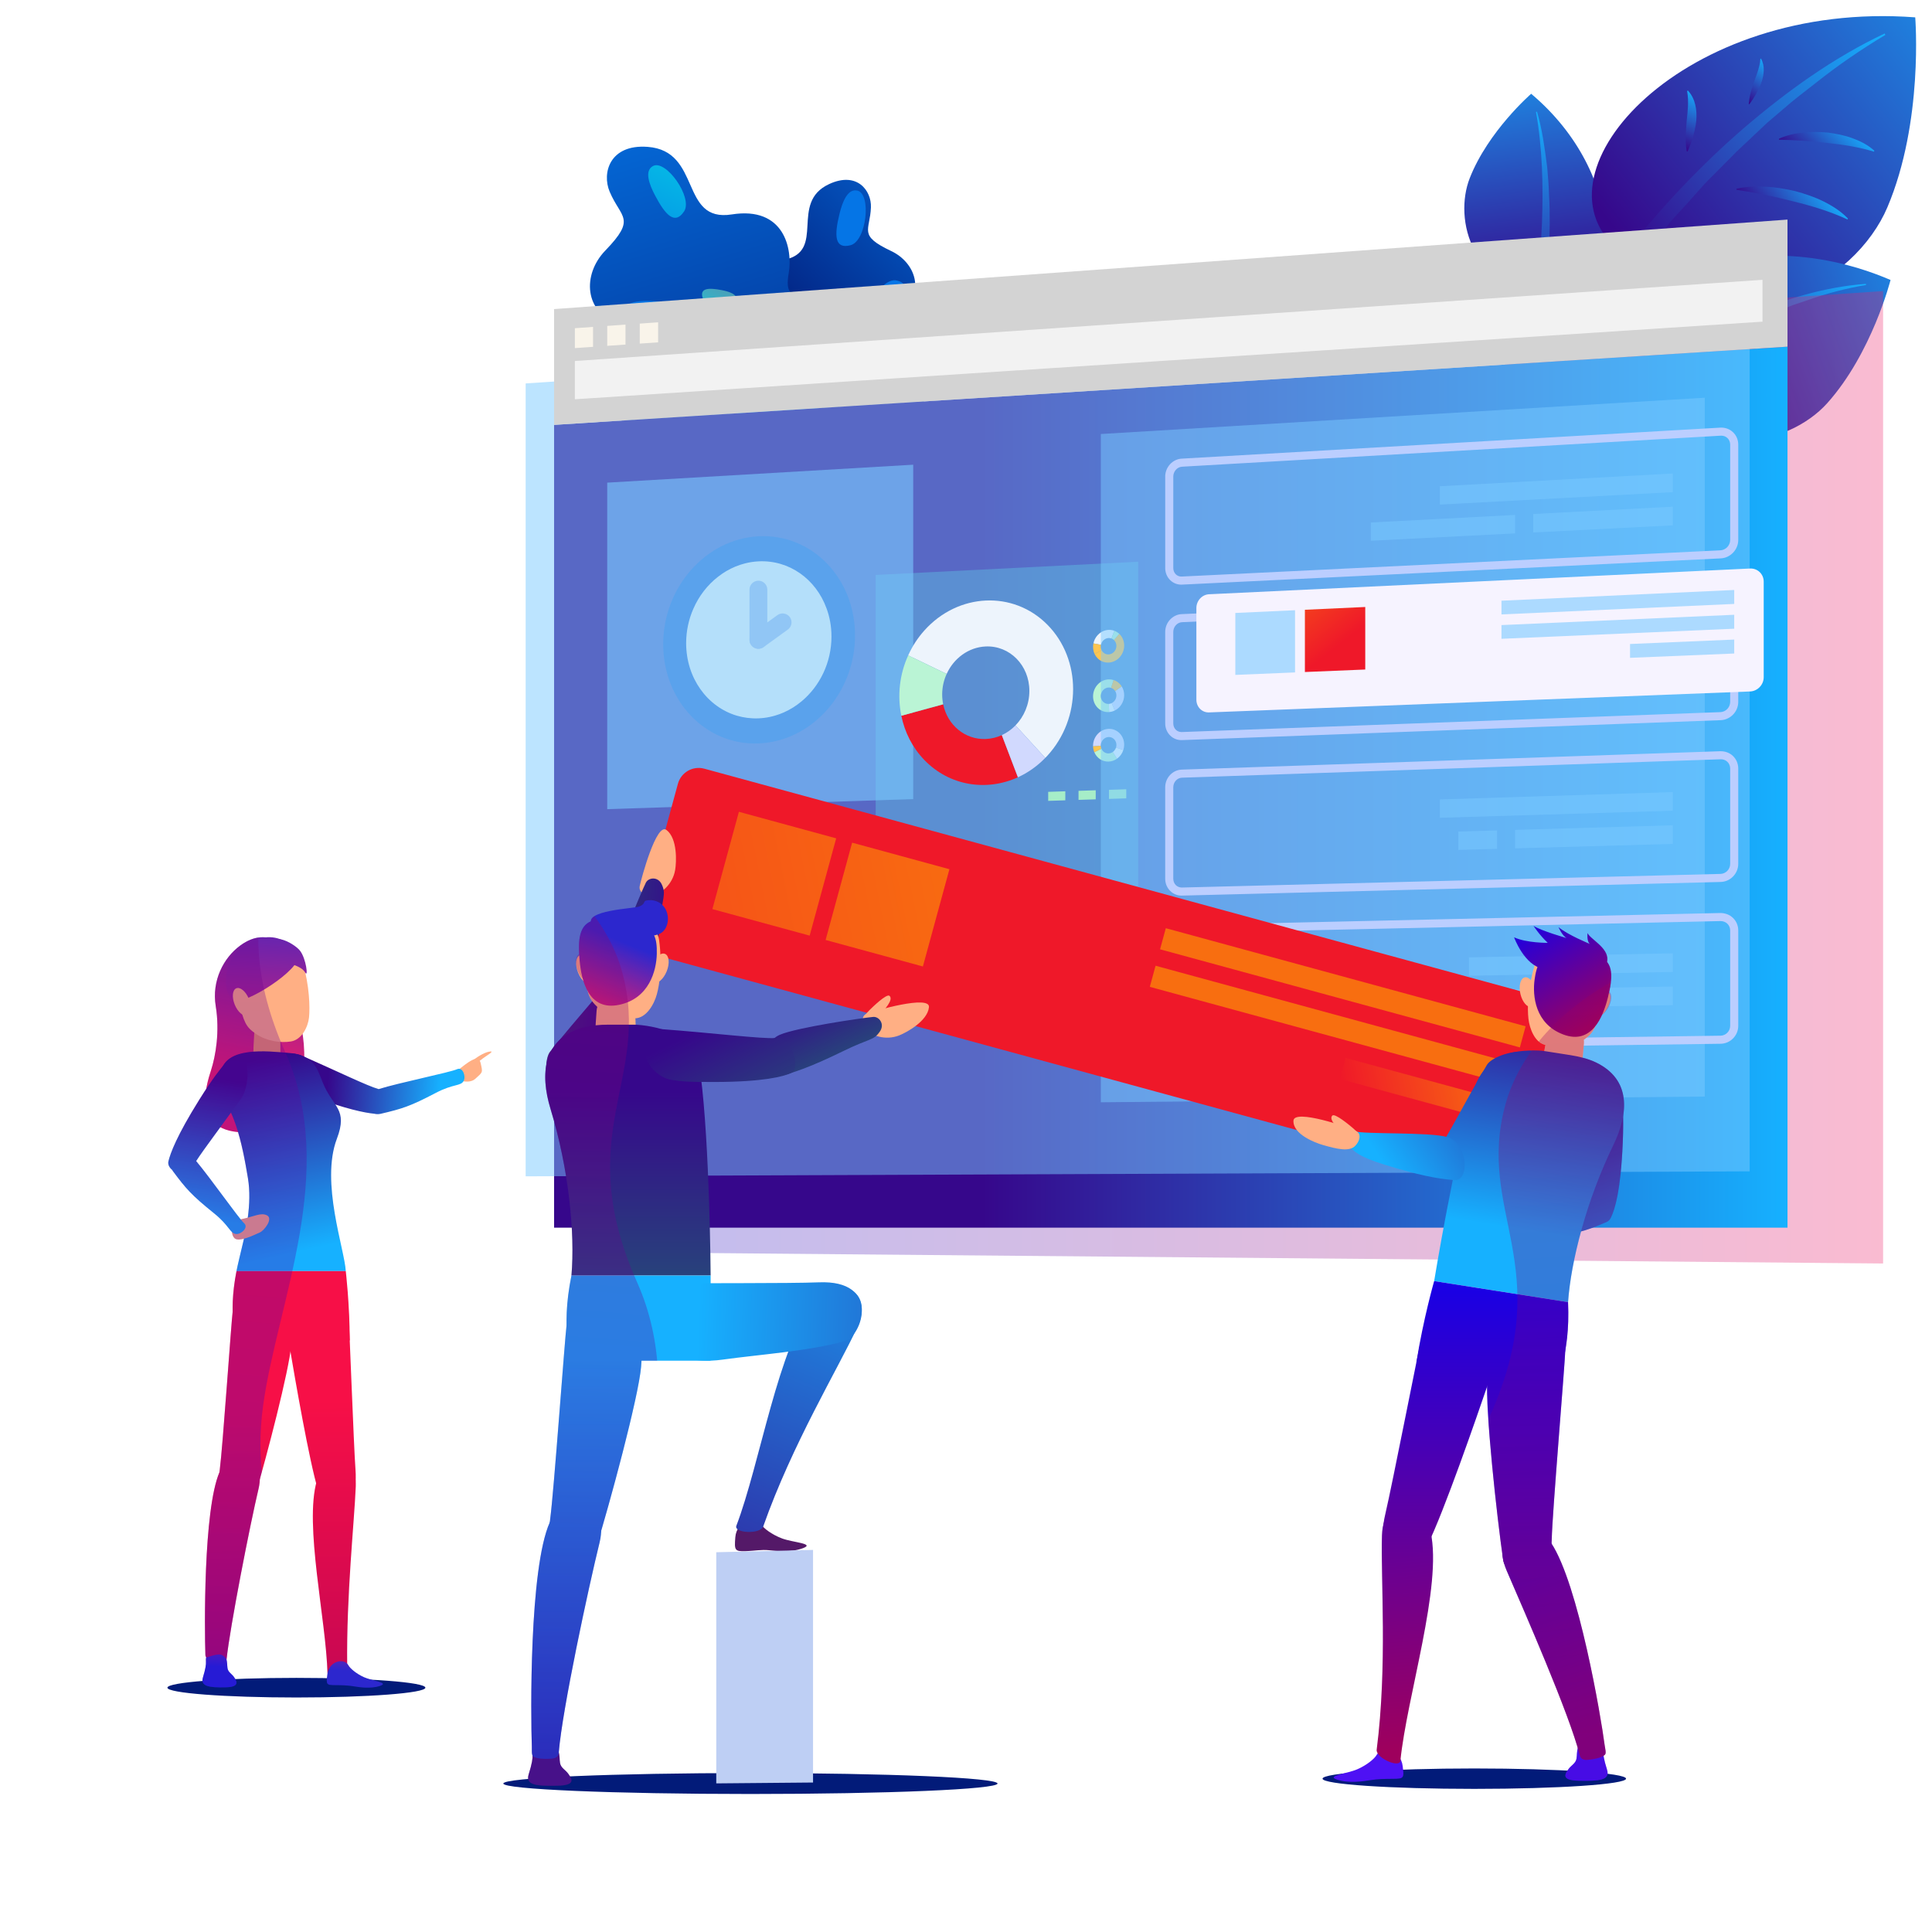 <?xml version="1.0" encoding="UTF-8" standalone="no"?>
<!-- Generator: Adobe Illustrator 16.0.0, SVG Export Plug-In . SVG Version: 6.00 Build 0)  -->

<svg
   xmlns:dc="http://purl.org/dc/elements/1.1/"
   xmlns:cc="http://creativecommons.org/ns#"
   xmlns:rdf="http://www.w3.org/1999/02/22-rdf-syntax-ns#"
   xmlns:svg="http://www.w3.org/2000/svg"
   xmlns="http://www.w3.org/2000/svg"
   xmlns:xlink="http://www.w3.org/1999/xlink"
   xmlns:sodipodi="http://sodipodi.sourceforge.net/DTD/sodipodi-0.dtd"
   xmlns:inkscape="http://www.inkscape.org/namespaces/inkscape"
   version="1.1"
   x="0px"
   y="0px"
   width="500px"
   height="500px"
   viewBox="0 0 500 500"
   enable-background="new 0 0 500 500"
   xml:space="preserve"
   id="svg1101"
   sodipodi:docname="868.svg"
   inkscape:version="0.92.4 (5da689c313, 2019-01-14)"><defs
   id="defs1105">
	
	
	

		
		
	
			
			
			
			
			
		
					
						<linearGradient
   id="SVGID_26_"
   gradientUnits="userSpaceOnUse"
   x1="333.182"
   y1="191.543"
   x2="357.824"
   y2="171.027"
   gradientTransform="matrix(0.991,-0.131,0.131,0.991,-22.73,46.282)">
						<stop
   offset="0"
   style="stop-color:#021b79;stop-opacity:1"
   id="stop148" />
						<stop
   offset="1"
   style="stop-color:#0575e6;stop-opacity:1"
   id="stop150" />
					</linearGradient>
					
					
					
						<linearGradient
   xlink:href="#SVGID_85_"
   id="SVGID_28_"
   gradientUnits="userSpaceOnUse"
   x1="343.59"
   y1="174.336"
   x2="331.133"
   y2="193.61"
   gradientTransform="matrix(0.991,-0.131,0.131,0.991,-22.73,46.282)">
						<stop
   offset="0"
   style="stop-color:#0575e6;stop-opacity:0.403"
   id="stop164" />
						<stop
   offset="1"
   style="stop-color:#05b3e6;stop-opacity:1"
   id="stop166" />
					</linearGradient>
					
					
						<linearGradient
   id="SVGID_29_"
   gradientUnits="userSpaceOnUse"
   x1="329.326"
   y1="232.517"
   x2="329.326"
   y2="183.56"
   gradientTransform="matrix(0.991,-0.131,0.131,0.991,-22.73,46.282)">
						<stop
   offset="0"
   style="stop-color:#44078b;stop-opacity:1"
   id="stop171" />
						<stop
   offset="1"
   style="stop-color:#e6b1ff;stop-opacity:1"
   id="stop173" />
					</linearGradient>
					
					
						<linearGradient
   id="SVGID_30_"
   gradientUnits="userSpaceOnUse"
   x1="330.512"
   y1="165.883"
   x2="318.055"
   y2="185.158"
   gradientTransform="matrix(0.991,-0.131,0.131,0.991,-22.73,46.282)">
						<stop
   offset="0"
   style="stop-color:#0575e6;stop-opacity:1"
   id="stop178" />
						<stop
   offset="1"
   style="stop-color:#0575e6;stop-opacity:1"
   id="stop180" />
					</linearGradient>
					
					
						<linearGradient
   id="SVGID_31_"
   gradientUnits="userSpaceOnUse"
   x1="324.78"
   y1="162.179"
   x2="312.324"
   y2="181.453"
   gradientTransform="matrix(0.991,-0.131,0.131,0.991,-22.73,46.282)">
						<stop
   offset="0"
   style="stop-color:#05d1e6;stop-opacity:1"
   id="stop185" />
						<stop
   offset="1"
   style="stop-color:#0575e6;stop-opacity:1"
   id="stop187" />
					</linearGradient>
					
					
						<linearGradient
   id="SVGID_32_"
   gradientUnits="userSpaceOnUse"
   x1="326.011"
   y1="209.791"
   x2="347.138"
   y2="159.372"
   gradientTransform="matrix(0.991,-0.131,0.131,0.991,-22.73,46.282)">
						<stop
   offset="0"
   style="stop-color:#0575e6;stop-opacity:1"
   id="stop192" />
						<stop
   offset="1"
   style="stop-color:#0575e6;stop-opacity:1"
   id="stop194" />
					</linearGradient>
					
					
						<linearGradient
   id="SVGID_33_"
   gradientUnits="userSpaceOnUse"
   x1="331.709"
   y1="212.176"
   x2="352.835"
   y2="161.76"
   gradientTransform="matrix(0.991,-0.131,0.131,0.991,-22.73,46.282)">
						<stop
   offset="0"
   style="stop-color:#0575e6;stop-opacity:1"
   id="stop199" />
						<stop
   offset="1"
   style="stop-color:#0575e6;stop-opacity:1"
   id="stop201" />
					</linearGradient>
					
					
						<linearGradient
   id="SVGID_34_"
   gradientUnits="userSpaceOnUse"
   x1="333.659"
   y1="167.918"
   x2="321.203"
   y2="187.192"
   gradientTransform="matrix(0.991,-0.131,0.131,0.991,-22.73,46.282)">
						<stop
   offset="0"
   style="stop-color:#F70F47"
   id="stop206" />
						<stop
   offset="1"
   style="stop-color:#05dae6;stop-opacity:1"
   id="stop208" />
					</linearGradient>
					
				</defs><sodipodi:namedview
   pagecolor="#ffffff"
   bordercolor="#666666"
   borderopacity="1"
   objecttolerance="10"
   gridtolerance="10"
   guidetolerance="10"
   inkscape:pageopacity="0"
   inkscape:pageshadow="2"
   inkscape:window-width="1366"
   inkscape:window-height="705"
   id="namedview1103"
   showgrid="false"
   inkscape:zoom="0.67533117"
   inkscape:cx="-89.470896"
   inkscape:cy="142.56967"
   inkscape:window-x="-8"
   inkscape:window-y="-8"
   inkscape:window-maximized="1"
   inkscape:current-layer="svg1101" />

<g
   id="g493"
   transform="matrix(2.279,0,0,2.279,-549.032,-344.274)">
				<g
   id="g6116"><path
     style="fill:url(#SVGID_26_)"
     inkscape:connector-curvature="0"
     id="path153"
     d="m 335.063,171.968 c 3.18,-1.476 4.821,0.752 4.748,2.642 -0.104,2.676 -1.489,3.164 2.301,4.961 2.797,1.327 3.861,4.702 1.186,6.819 -3.742,2.96 0.835,4.26 2.055,6.209 2.519,4.027 -0.54,5.499 -5.432,8.313 -5.021,2.89 -9.136,2.35 -13.288,-0.538 -3.066,-2.133 -5.069,-4.731 -3.763,-7.495 1.876,-3.969 6.073,-1.996 4.102,-5.359 -1.18,-2.012 -1.79,-5.971 3.008,-6.959 4.796,-0.989 0.502,-6.468 5.083,-8.593 z" /><g
     id="g162">
						
							<linearGradient
   gradientTransform="matrix(0.991,-0.131,0.131,0.991,-22.73,46.282)"
   y2="152.702"
   x2="319.016"
   y1="214.488"
   x1="329.393"
   gradientUnits="userSpaceOnUse"
   id="SVGID_27_">
							<stop
   id="stop155"
   style="stop-color:#021b79;stop-opacity:1"
   offset="0" />
							<stop
   id="stop157"
   style="stop-color:#0575e6;stop-opacity:1"
   offset="1" />
						</linearGradient>
						<path
   style="fill:url(#SVGID_27_)"
   inkscape:connector-curvature="0"
   id="path160"
   d="m 314.453,167.741 c -4.291,-0.32 -5.214,2.949 -4.313,5.087 1.277,3.029 3.079,2.991 -0.498,6.694 -2.639,2.733 -2.402,7.07 1.587,8.345 5.578,1.782 0.882,5.254 0.324,8.021 -1.152,5.715 2.998,6.082 9.833,7.201 7.018,1.148 11.511,-1.25 15.031,-6.363 2.601,-3.775 3.777,-7.626 1.082,-10.236 -3.872,-3.748 -7.84,0.333 -7.028,-4.382 0.485,-2.821 -0.525,-7.633 -6.464,-6.694 -5.937,0.939 -3.374,-7.212 -9.554,-7.673 z" />
					</g><path
     style="fill:url(#SVGID_28_);fill-opacity:1"
     inkscape:connector-curvature="0"
     id="path169"
     d="m 325.563,195.852 c -3.493,6.886 -4.319,11.378 1.221,11.194 5.54,-0.185 10.73,-15.18 6.314,-17.347 -3.114,-1.528 -5.869,2.869 -7.535,6.153 z" /><path
     style="fill:url(#SVGID_29_)"
     inkscape:connector-curvature="0"
     id="path176"
     d="m 326.437,222.456 12.397,-1.638 c 1.547,-0.205 2.719,-1.5 2.767,-3.061 l 0.521,-17.049 c 0.012,-0.391 -0.329,-0.7 -0.717,-0.648 l -22.844,3.02 c -0.388,0.051 -0.638,0.438 -0.524,0.812 l 4.934,16.328 c 0.451,1.493 1.919,2.44 3.466,2.236 z" /><path
     style="fill:url(#SVGID_30_)"
     inkscape:connector-curvature="0"
     id="path183"
     d="m 317.148,185.504 c 4.016,0.663 7.442,1.852 5.094,3.316 -2.348,1.464 -11.505,-0.997 -10.499,-2.706 0.709,-1.206 3.49,-0.926 5.405,-0.61 z" /><path
     style="fill:url(#SVGID_31_)"
     inkscape:connector-curvature="0"
     id="path190"
     d="m 315.269,173.204 c 1.207,2.317 2.28,3.43 3.321,1.869 1.04,-1.561 -2.063,-5.943 -3.529,-5.155 -1.036,0.556 -0.368,2.181 0.208,3.286 z" /><path
     style="fill:url(#SVGID_32_)"
     inkscape:connector-curvature="0"
     id="path197"
     d="m 336.251,175.308 c -0.632,2.536 -0.564,4.08 1.249,3.601 1.813,-0.48 2.393,-5.819 0.771,-6.2 -1.142,-0.269 -1.719,1.39 -2.02,2.599 z" /><path
     style="fill:url(#SVGID_33_)"
     inkscape:connector-curvature="0"
     id="path204"
     d="m 342.256,186.186 c 1.484,-1.716 2.039,-2.939 0.445,-3.279 -1.593,-0.34 -4.137,3.568 -3.03,4.5 0.779,0.656 1.877,-0.403 2.585,-1.221 z" /><path
     style="fill:url(#SVGID_34_)"
     inkscape:connector-curvature="0"
     id="path211"
     d="m 322.897,184.016 c -1.59,-0.312 -2.545,-0.222 -2.191,0.886 0.354,1.108 3.68,1.3 3.865,0.284 0.131,-0.716 -0.915,-1.021 -1.674,-1.17 z" /></g>
				<g
   id="g343"
   style="display:inline">
					
						<linearGradient
   gradientTransform="matrix(0.914,0.406,-0.406,0.914,35.528,-187.841)"
   y2="196.403"
   x2="514.03"
   y1="204.947"
   x1="506.057"
   gradientUnits="userSpaceOnUse"
   id="SVGID_35_">
						<stop
   id="stop215"
   style="stop-color:#36078B"
   offset="0" />
						<stop
   id="stop217"
   style="stop-color:#16B1FF"
   offset="1" />
					</linearGradient>
					<path
   style="fill:url(#SVGID_35_)"
   inkscape:connector-curvature="0"
   id="path220"
   d="m 414.5,204.31 c -1.453,-2.227 2.967,-5.021 7.897,-3.251 0,0 -0.441,2.325 -1.752,3.975 -1.118,1.408 -4.109,2.394 -6.145,-0.724 z" />
					
						<linearGradient
   gradientTransform="matrix(0.999,0.043,-0.043,0.999,-95.529,-92.883)"
   y2="265.954"
   x2="527.952"
   y1="274.499"
   x1="519.979"
   gradientUnits="userSpaceOnUse"
   id="SVGID_36_">
						<stop
   id="stop222"
   style="stop-color:#36078B"
   offset="0" />
						<stop
   id="stop224"
   style="stop-color:#16B1FF"
   offset="1" />
					</linearGradient>
					<path
   style="fill:url(#SVGID_36_)"
   inkscape:connector-curvature="0"
   id="path227"
   d="m 411.614,203.386 c -2.168,-1.54 0.923,-5.759 6.159,-5.917 0,0 0.44,2.325 -0.175,4.341 -0.525,1.72 -2.948,3.732 -5.984,1.576 z" />
					
						<linearGradient
   gradientTransform="matrix(0.912,-0.41,0.41,0.912,-195.154,77.047)"
   y2="355.177"
   x2="508.068"
   y1="362.91"
   x1="500.852"
   gradientUnits="userSpaceOnUse"
   id="SVGID_37_">
						<stop
   id="stop229"
   style="stop-color:#36078B"
   offset="0" />
						<stop
   id="stop231"
   style="stop-color:#16B1FF"
   offset="1" />
					</linearGradient>
					<path
   style="fill:url(#SVGID_37_)"
   inkscape:connector-curvature="0"
   id="path234"
   d="m 409.81,202.951 c -2.379,-0.366 -1.591,-5.034 2.581,-7.286 0,0 1.3,1.702 1.62,3.583 0.273,1.605 -0.87,4.216 -4.201,3.703 z" />
					
						<linearGradient
   gradientTransform="matrix(0.64,-0.768,0.768,0.64,-207.714,267.668)"
   y2="424.932"
   x2="452.419"
   y1="431.879"
   x1="445.936"
   gradientUnits="userSpaceOnUse"
   id="SVGID_38_">
						<stop
   id="stop236"
   style="stop-color:#36078B"
   offset="0" />
						<stop
   id="stop238"
   style="stop-color:#16B1FF"
   offset="1" />
					</linearGradient>
					<path
   style="fill:url(#SVGID_38_)"
   inkscape:connector-curvature="0"
   id="path241"
   d="m 409.132,202.001 c -2.065,0.641 -3.267,-3.438 -0.784,-6.9 0,0 1.72,0.863 2.719,2.255 0.852,1.189 0.957,3.748 -1.935,4.645 z" />
					
						<linearGradient
   gradientTransform="matrix(0.975,0.223,-0.223,0.975,-37.3,-143.535)"
   y2="196.057"
   x2="540.589"
   y1="226.708"
   x1="511.985"
   gradientUnits="userSpaceOnUse"
   id="SVGID_39_">
						<stop
   id="stop243"
   style="stop-color:#36078B"
   offset="0" />
						<stop
   id="stop245"
   style="stop-color:#16B1FF"
   offset="1" />
					</linearGradient>
					<path
   style="fill:url(#SVGID_39_)"
   inkscape:connector-curvature="0"
   id="path248"
   d="m 409.322,190.261 c -6.65,-6.84 6.988,-19.72 25.566,-16.881 0,0 0.045,8.489 -3.434,15.202 -2.966,5.728 -12.818,11.257 -22.132,1.679 z" />
					<linearGradient
   y2="180.415"
   x2="436.687"
   y1="204.833"
   x1="399.528"
   gradientUnits="userSpaceOnUse"
   id="SVGID_40_">
						<stop
   id="stop250"
   style="stop-color:#36078B"
   offset="0.483" />
						<stop
   id="stop252"
   style="stop-color:#16B1FF"
   offset="1" />
					</linearGradient>
					<path
   style="fill:url(#SVGID_40_)"
   inkscape:connector-curvature="0"
   id="path255"
   d="m 432.34,174.63 c -2.002,0.406 -3.89,1.175 -5.57,2.266 -0.442,0.224 -0.847,0.524 -1.261,0.799 -0.404,0.291 -0.838,0.529 -1.216,0.858 l -1.145,0.955 -0.569,0.476 -0.522,0.535 c -1.411,1.394 -2.738,2.875 -3.934,4.463 l -1.755,2.418 -1.552,2.57 c -0.258,0.428 -0.55,0.836 -0.781,1.282 l -0.691,1.341 -1.395,2.679 -2.468,5.553 c -0.728,1.897 -1.532,3.778 -2.205,5.709 -0.715,1.922 -1.35,3.873 -2.144,5.797 l -0.145,-0.033 1.537,-5.98 c 0.549,-1.983 1.254,-3.921 1.873,-5.884 0.681,-1.942 1.526,-3.825 2.282,-5.741 l 1.381,-2.766 0.692,-1.383 c 0.232,-0.46 0.526,-0.886 0.787,-1.331 l 1.632,-2.628 1.856,-2.476 c 1.304,-1.595 2.697,-3.129 4.271,-4.467 l 0.574,-0.519 0.623,-0.46 1.248,-0.917 c 0.41,-0.314 0.88,-0.54 1.316,-0.813 0.448,-0.257 0.879,-0.545 1.357,-0.743 1.841,-0.93 3.84,-1.594 5.922,-1.711 z" />
					
						<linearGradient
   gradientTransform="matrix(-0.81,-0.587,-0.587,0.81,622.98,156)"
   y2="120.828"
   x2="172.647"
   y1="144.16"
   x1="150.874"
   gradientUnits="userSpaceOnUse"
   id="SVGID_41_">
						<stop
   id="stop257"
   style="stop-color:#36078B"
   offset="0" />
						<stop
   id="stop259"
   style="stop-color:#16B1FF"
   offset="1" />
					</linearGradient>
					<path
   style="fill:url(#SVGID_41_)"
   inkscape:connector-curvature="0"
   id="path262"
   d="m 417.948,184.819 c 7.252,0.376 7.784,-13.894 -3.161,-23.106 0,0 -4.883,4.233 -6.981,9.592 -1.791,4.571 -0.014,12.987 10.142,13.514 z" />
					<linearGradient
   y2="164.759"
   x2="407.916"
   y1="212.295"
   x1="414.525"
   gradientUnits="userSpaceOnUse"
   id="SVGID_42_">
						<stop
   id="stop264"
   style="stop-color:#36078B"
   offset="0.483" />
						<stop
   id="stop266"
   style="stop-color:#16B1FF"
   offset="1" />
					</linearGradient>
					<path
   style="fill:url(#SVGID_42_)"
   inkscape:connector-curvature="0"
   id="path269"
   d="m 415.447,163.75 c 0.606,2.051 0.882,4.172 1.157,6.292 0.096,1.063 0.183,2.129 0.215,3.197 0.06,1.068 0.081,2.137 0.073,3.206 -0.018,4.28 -0.529,8.543 -1.235,12.763 -0.22,1.047 -0.476,2.086 -0.712,3.128 l -0.367,1.561 -0.437,1.543 -0.88,3.081 c -0.332,1.015 -0.701,2.018 -1.074,3.018 l -0.555,1.501 -0.625,1.473 -1.266,2.934 c -0.429,0.974 -0.975,1.896 -1.455,2.844 -0.488,0.945 -0.998,1.878 -1.52,2.802 l -0.103,-0.049 c 0.838,-1.941 1.741,-3.856 2.525,-5.82 l 1.125,-2.966 0.556,-1.485 0.484,-1.51 0.97,-3.02 0.822,-3.063 0.408,-1.532 0.338,-1.549 c 0.218,-1.034 0.454,-2.064 0.655,-3.102 0.779,-4.155 1.287,-8.362 1.465,-12.586 0.157,-4.219 0.056,-8.476 -0.677,-12.637 z" />
					
						<linearGradient
   gradientTransform="matrix(0.989,0.148,-0.148,0.989,28.594,-96.11)"
   y2="172.143"
   x2="475.455"
   y1="215.05"
   x1="435.416"
   gradientUnits="userSpaceOnUse"
   id="SVGID_43_">
						<stop
   id="stop271"
   style="stop-color:#36078B"
   offset="0" />
						<stop
   id="stop273"
   style="stop-color:#16B1FF"
   offset="1" />
					</linearGradient>
					<path
   style="fill:url(#SVGID_43_)"
   inkscape:connector-curvature="0"
   id="path276"
   d="m 424.52,179.326 c -10.013,-8.836 7.646,-28.27 33.879,-26.292 0,0 0.97,11.844 -3.168,21.584 -3.53,8.312 -16.691,17.082 -30.711,4.708 z" />
					<linearGradient
   y2="161.694"
   x2="460.292"
   y1="205.915"
   x1="401.327"
   gradientUnits="userSpaceOnUse"
   id="SVGID_44_">
						<stop
   id="stop278"
   style="stop-color:#36078B"
   offset="0.483" />
						<stop
   id="stop280"
   style="stop-color:#16B1FF"
   offset="1" />
					</linearGradient>
					<path
   style="fill:url(#SVGID_44_)"
   inkscape:connector-curvature="0"
   id="path283"
   d="m 455.003,155.03 c -2.758,1.65 -5.394,3.46 -7.888,5.444 -1.252,0.986 -2.528,1.929 -3.717,2.989 l -1.812,1.545 -1.733,1.633 -1.729,1.631 -1.672,1.689 -1.673,1.684 c -0.56,0.559 -1.061,1.176 -1.594,1.76 -1.031,1.2 -2.179,2.296 -3.148,3.549 l -2.995,3.682 c -0.968,1.251 -1.888,2.541 -2.835,3.809 -0.465,0.641 -0.956,1.264 -1.398,1.92 l -1.3,1.99 c -0.87,1.324 -1.779,2.626 -2.621,3.971 -0.782,1.38 -1.603,2.74 -2.432,4.099 l -1.238,2.044 -1.103,2.119 -2.213,4.247 c -1.496,2.831 -2.704,5.795 -4.209,8.665 l -0.167,-0.059 1.732,-4.501 0.865,-2.251 c 0.286,-0.751 0.567,-1.505 0.925,-2.227 l 2.026,-4.378 1.016,-2.188 1.154,-2.118 2.31,-4.237 c 0.819,-1.383 1.708,-2.726 2.559,-4.091 l 1.289,-2.04 c 0.443,-0.671 0.936,-1.309 1.401,-1.964 0.95,-1.298 1.873,-2.618 2.845,-3.899 4,-5.044 8.434,-9.744 13.303,-13.951 4.883,-4.177 10.147,-7.975 15.981,-10.731 z" />
					
						<linearGradient
   gradientTransform="matrix(0.888,0.459,-0.459,0.888,128.119,-150.459)"
   y2="137.847"
   x2="453.76"
   y1="168.806"
   x1="424.87"
   gradientUnits="userSpaceOnUse"
   id="SVGID_45_">
						<stop
   id="stop285"
   style="stop-color:#36078B"
   offset="0" />
						<stop
   id="stop287"
   style="stop-color:#16B1FF"
   offset="1" />
					</linearGradient>
					<path
   style="fill:url(#SVGID_45_)"
   inkscape:connector-curvature="0"
   id="path290"
   d="m 426.33,192.909 c -4.776,-8.369 11.813,-17.521 29.266,-10.053 0,0 -2.101,8.313 -7.196,14 -4.349,4.851 -15.38,7.771 -22.07,-3.947 z" />
					<linearGradient
   y2="189.942"
   x2="455.14"
   y1="206.177"
   x1="405.217"
   gradientUnits="userSpaceOnUse"
   id="SVGID_46_">
						<stop
   id="stop292"
   style="stop-color:#36078B"
   offset="0.483" />
						<stop
   id="stop294"
   style="stop-color:#16B1FF"
   offset="1" />
					</linearGradient>
					<path
   style="fill:url(#SVGID_46_)"
   inkscape:connector-curvature="0"
   id="path297"
   d="m 452.808,183.426 c -2.284,0.386 -4.517,0.971 -6.681,1.74 l -1.628,0.547 -1.599,0.63 c -1.072,0.395 -2.103,0.9 -3.137,1.382 -4.129,1.949 -8.073,4.269 -11.744,6.981 l -2.753,2.039 c -0.935,0.659 -1.758,1.46 -2.644,2.184 -0.856,0.757 -1.777,1.445 -2.571,2.274 -0.811,0.81 -1.652,1.588 -2.502,2.364 -0.869,0.755 -1.634,1.614 -2.43,2.446 l -2.382,2.507 c -1.57,1.694 -3.022,3.493 -4.631,5.191 l -0.104,-0.074 c 1.407,-1.846 2.778,-3.721 4.215,-5.543 l 2.278,-2.634 c 0.764,-0.875 1.497,-1.777 2.339,-2.579 1.638,-1.646 3.233,-3.339 5.022,-4.825 0.887,-0.75 1.71,-1.576 2.649,-2.262 l 2.766,-2.121 c 3.792,-2.684 7.821,-5.048 12.102,-6.862 4.279,-1.784 8.777,-3.179 13.431,-3.512 z" />
					<linearGradient
   y2="171.5"
   x2="448.062"
   y1="176.907"
   x1="440.853"
   gradientUnits="userSpaceOnUse"
   id="SVGID_47_">
						<stop
   id="stop299"
   style="stop-color:#36078B"
   offset="0" />
						<stop
   id="stop301"
   style="stop-color:#16B1FF"
   offset="1" />
					</linearGradient>
					<path
   style="fill:url(#SVGID_47_)"
   inkscape:connector-curvature="0"
   id="path304"
   d="m 438.109,172.496 c 1.144,-0.265 2.272,-0.291 3.387,-0.225 1.117,0.055 2.214,0.252 3.3,0.505 1.075,0.295 2.144,0.643 3.156,1.146 1.012,0.5 1.992,1.112 2.805,1.958 l -0.052,0.106 c -1.979,-0.919 -4.079,-1.547 -6.196,-2.066 -2.112,-0.543 -4.256,-0.985 -6.415,-1.307 z" />
					<linearGradient
   y2="164.813"
   x2="451.089"
   y1="170.204"
   x1="445.64"
   gradientUnits="userSpaceOnUse"
   id="SVGID_48_">
						<stop
   id="stop306"
   style="stop-color:#36078B"
   offset="0" />
						<stop
   id="stop308"
   style="stop-color:#16B1FF"
   offset="1" />
					</linearGradient>
					<path
   style="fill:url(#SVGID_48_)"
   inkscape:connector-curvature="0"
   id="path311"
   d="m 442.925,166.816 c 0.915,-0.418 1.848,-0.604 2.778,-0.7 0.933,-0.107 1.864,-0.076 2.793,0.007 0.925,0.125 1.85,0.299 2.742,0.626 0.891,0.322 1.768,0.753 2.514,1.426 l -0.037,0.112 c -1.737,-0.531 -3.542,-0.808 -5.348,-0.993 -1.805,-0.212 -3.623,-0.337 -5.441,-0.361 z" />
					<linearGradient
   y2="161.511"
   x2="434.044"
   y1="167.677"
   x1="431.227"
   gradientUnits="userSpaceOnUse"
   id="SVGID_49_">
						<stop
   id="stop313"
   style="stop-color:#36078B"
   offset="0" />
						<stop
   id="stop315"
   style="stop-color:#16B1FF"
   offset="1" />
					</linearGradient>
					<path
   style="fill:url(#SVGID_49_)"
   inkscape:connector-curvature="0"
   id="path318"
   d="m 432.445,168.233 c -0.208,-1.377 -0.063,-2.481 0.011,-3.55 0.062,-0.527 0.108,-1.04 0.135,-1.546 0.015,-0.513 0.024,-1.022 -0.094,-1.725 l 0.078,-0.075 c 0.865,0.912 1.065,2.245 0.957,3.444 -0.131,1.217 -0.499,2.387 -0.988,3.497 z" />
					<linearGradient
   y2="158.054"
   x2="441.9"
   y1="162.277"
   x1="438.722"
   gradientUnits="userSpaceOnUse"
   id="SVGID_50_">
						<stop
   id="stop320"
   style="stop-color:#36078B"
   offset="0" />
						<stop
   id="stop322"
   style="stop-color:#16B1FF"
   offset="1" />
					</linearGradient>
					<path
   style="fill:url(#SVGID_50_)"
   inkscape:connector-curvature="0"
   id="path325"
   d="m 439.495,162.86 c 0.085,-1.064 0.393,-1.875 0.655,-2.667 0.153,-0.388 0.279,-0.767 0.403,-1.141 0.103,-0.379 0.245,-0.76 0.257,-1.296 l 0.07,-0.042 c 0.484,0.844 0.343,1.88 0.04,2.75 -0.329,0.882 -0.807,1.694 -1.36,2.445 z" />
					<g
   id="g341">
						
							<linearGradient
   gradientTransform="matrix(0.911,0.413,-0.413,0.911,111.883,-146.26)"
   y2="205.673"
   x2="418.876"
   y1="193.497"
   x1="418.876"
   gradientUnits="userSpaceOnUse"
   id="SVGID_51_">
							<stop
   id="stop327"
   style="stop-color:#2C27CE"
   offset="0" />
							<stop
   id="stop329"
   style="stop-color:#EF1D68"
   offset="1" />
						</linearGradient>
						<path
   style="fill:url(#SVGID_51_)"
   inkscape:connector-curvature="0"
   id="path332"
   d="m 412.859,217.636 -9.997,-4.532 c -0.497,-0.226 -0.746,-0.787 -0.581,-1.306 l 3.875,-12.212 c 0.195,-0.615 0.883,-0.921 1.471,-0.655 l 12.752,5.781 c 0.588,0.266 0.811,0.986 0.477,1.538 l -6.631,10.962 c -0.283,0.468 -0.87,0.65 -1.366,0.424 z" />
						
							<linearGradient
   gradientTransform="matrix(0.911,0.413,-0.413,0.911,111.883,-146.26)"
   y2="191.3"
   x2="418.875"
   y1="196.603"
   x1="418.875"
   gradientUnits="userSpaceOnUse"
   id="SVGID_52_">
							<stop
   id="stop334"
   style="stop-color:#2C27CE"
   offset="0" />
							<stop
   id="stop336"
   style="stop-color:#EF1D68"
   offset="1" />
						</linearGradient>
						<path
   style="fill:url(#SVGID_52_)"
   inkscape:connector-curvature="0"
   id="path339"
   d="m 420.63,207.596 -15.337,-6.953 c -0.319,-0.145 -0.485,-0.501 -0.391,-0.838 l 0.592,-2.106 c 0.118,-0.419 0.581,-0.635 0.977,-0.455 l 15.939,7.226 c 0.396,0.18 0.539,0.67 0.302,1.035 l -1.194,1.833 c -0.192,0.292 -0.569,0.403 -0.888,0.258 z" />
					</g>
				</g>
				<g
   id="g491"
   style="display:inline">
					<linearGradient
   y2="239.33"
   x2="454.75"
   y1="239.33"
   x1="308.816"
   gradientUnits="userSpaceOnUse"
   id="SVGID_53_">
						<stop
   id="stop345"
   style="stop-color:#2C27CE"
   offset="0" />
						<stop
   id="stop347"
   style="stop-color:#EF1D68"
   offset="1" />
					</linearGradient>
					<polygon
   style="opacity:0.3;fill:url(#SVGID_53_)"
   id="polygon350"
   points="308.816,193.921 454.75,184.118 454.75,294.543 308.816,293.25 " />
					<linearGradient
   y2="240.453"
   x2="443.894"
   y1="240.453"
   x1="303.83"
   gradientUnits="userSpaceOnUse"
   id="SVGID_54_">
						<stop
   id="stop352"
   style="stop-color:#36078B"
   offset="0.347" />
						<stop
   id="stop354"
   style="stop-color:#16B1FF"
   offset="1" />
					</linearGradient>
					<polygon
   style="fill:url(#SVGID_54_)"
   id="polygon357"
   points="303.83,199.312 443.895,190.43 443.895,290.477 303.83,290.477 " />
					<polygon
   style="opacity:0.4;fill:#46cccc"
   id="polygon359"
   points="340.352,216.352 340.352,256.501 370.158,255.813 370.158,214.853 " />
					<g
   id="g371">
						<polygon
   style="opacity:0.6;fill:#7bcaff"
   id="polygon361"
   points="344.612,203.834 344.612,241.807 309.865,242.951 309.865,205.871 " />
						<path
   style="fill:#3a7bd8"
   inkscape:connector-curvature="0"
   id="path363"
   d="m 338.004,223.224 c 0,6.544 -4.933,12.035 -10.972,12.262 -5.989,0.226 -10.81,-4.82 -10.81,-11.267 0,-6.448 4.82,-11.933 10.81,-12.255 6.039,-0.324 10.972,4.716 10.972,11.26 z" />
						<path
   style="fill:#eff4f4"
   inkscape:connector-curvature="0"
   id="path365"
   d="m 335.33,223.344 c 0,2.967 -1.335,5.645 -3.393,7.359 -0.61,0.512 -1.289,0.936 -2.007,1.256 -0.323,0.143 -0.657,0.265 -0.996,0.365 -0.205,0.061 -0.41,0.112 -0.62,0.155 -0.418,0.09 -0.845,0.142 -1.282,0.159 -0.852,0.034 -1.673,-0.077 -2.446,-0.302 -3.344,-0.99 -5.759,-4.261 -5.759,-8.239 0,-1.385 0.294,-2.706 0.815,-3.896 0.636,-1.464 1.62,-2.731 2.837,-3.666 0.283,-0.222 0.583,-0.423 0.891,-0.608 0.667,-0.394 1.388,-0.695 2.146,-0.886 0.493,-0.125 0.999,-0.204 1.517,-0.23 3.512,-0.182 6.528,2.032 7.729,5.317 0.369,0.987 0.568,2.073 0.568,3.216 z" />
						<path
   style="fill:#a9c3ea"
   inkscape:connector-curvature="0"
   id="path367"
   d="m 327.032,224.737 c -0.559,0 -1.012,-0.453 -1.012,-1.012 v -5.707 c 0,-0.559 0.453,-1.012 1.012,-1.012 0.559,0 1.012,0.453 1.012,1.012 v 5.707 c 0,0.559 -0.453,1.012 -1.012,1.012 z" />
						<path
   style="fill:#a9c3ea"
   inkscape:connector-curvature="0"
   id="path369"
   d="m 327.033,224.737 c -0.313,0 -0.623,-0.145 -0.821,-0.419 -0.327,-0.453 -0.226,-1.085 0.228,-1.413 l 2.749,-1.988 c 0.451,-0.328 1.085,-0.227 1.413,0.227 0.327,0.453 0.226,1.085 -0.228,1.413 l -2.749,1.988 c -0.179,0.13 -0.387,0.192 -0.592,0.192 z" />
					</g>
					<polygon
   style="opacity:0.5;fill:#7bcaff"
   id="polygon373"
   points="439.596,185.313 439.596,284.079 300.601,284.645 300.601,194.604 " />
					<g
   id="g426">
						<g
   id="g388">
							<linearGradient
   y2="229.153"
   x2="343.292"
   y1="224.542"
   x1="338.56"
   gradientUnits="userSpaceOnUse"
   id="SVGID_55_">
								<stop
   id="stop375"
   style="stop-color:#FEA600"
   offset="0" />
								<stop
   id="stop377"
   style="stop-color:#EF1829"
   offset="1" />
							</linearGradient>
							<path
   style="fill:url(#SVGID_55_)"
   inkscape:connector-curvature="0"
   id="path380"
   d="m 356.499,239.331 c -3.562,1.624 -7.753,0.992 -10.605,-1.947 -1.374,-1.416 -2.25,-3.173 -2.63,-5.042 l 4.751,-1.298 c 0.482,2.338 2.457,4.028 4.822,3.939 0.649,-0.024 1.27,-0.179 1.836,-0.442 z" />
							<path
   style="fill:#edf4fc"
   inkscape:connector-curvature="0"
   id="path382"
   d="m 359.846,236.882 c -0.078,0.085 -0.159,0.167 -0.24,0.248 l -3.378,-3.694 c 0.968,-0.999 1.574,-2.39 1.574,-3.912 0,-2.91 -2.227,-5.17 -4.965,-5.048 -1.944,0.086 -3.624,1.351 -4.427,3.117 l -4.367,-2.109 c 0.457,-1.016 1.075,-1.979 1.851,-2.841 3.825,-4.253 10.075,-4.557 13.952,-0.64 3.9,3.941 3.897,10.623 0,14.879 z" />
							<path
   style="fill:#baf4d5"
   inkscape:connector-curvature="0"
   id="path384"
   d="m 347.901,229.929 c 0,0.386 0.04,0.759 0.113,1.114 l -4.751,1.298 c -0.469,-2.256 -0.212,-4.683 0.779,-6.857 l 4.367,2.109 c -0.324,0.711 -0.508,1.505 -0.508,2.336 z" />
							<path
   style="fill:#d1d9fe"
   inkscape:connector-curvature="0"
   id="path386"
   d="m 359.605,237.13 c -0.928,0.957 -1.985,1.692 -3.106,2.201 l -1.826,-4.79 c 0.58,-0.264 1.104,-0.643 1.555,-1.104 z" />
						</g>
						<polygon
   style="fill:#a6edc8"
   id="polygon390"
   points="359.941,242.009 361.885,241.946 361.885,240.92 359.941,240.984 " />
						<polygon
   style="fill:#a6edc8"
   id="polygon392"
   points="363.385,241.897 365.337,241.834 365.337,240.806 363.385,240.87 " />
						<polygon
   style="fill:#a6edc8"
   id="polygon394"
   points="366.844,241.786 368.806,241.722 368.806,240.691 366.844,240.756 " />
						<g
   id="g404">
							<path
   style="fill:#edf4fc"
   inkscape:connector-curvature="0"
   id="path396"
   d="m 367.454,222.693 c -0.637,-0.238 -1.389,-0.066 -1.902,0.498 -0.248,0.272 -0.407,0.598 -0.476,0.937 l 0.857,0.16 c 0.087,-0.423 0.442,-0.752 0.866,-0.771 0.116,-0.005 0.227,0.013 0.328,0.051 z" />
							<path
   style="fill:#ffc550"
   inkscape:connector-curvature="0"
   id="path398"
   d="m 368.05,223.079 c -0.014,-0.014 -0.028,-0.027 -0.043,-0.041 l -0.602,0.703 c 0.173,0.163 0.281,0.4 0.281,0.669 0,0.515 -0.397,0.949 -0.887,0.97 -0.349,0.015 -0.65,-0.183 -0.795,-0.485 l -0.788,0.443 c 0.083,0.174 0.194,0.336 0.335,0.477 0.688,0.695 1.808,0.647 2.498,-0.107 0.692,-0.756 0.691,-1.935 0.001,-2.629 z" />
							<path
   style="fill:#ffc550"
   inkscape:connector-curvature="0"
   id="path400"
   d="m 365.913,224.487 c 0,-0.068 0.008,-0.135 0.021,-0.2 l -0.857,-0.16 c -0.085,0.41 -0.038,0.838 0.141,1.21 l 0.788,-0.443 c -0.06,-0.12 -0.093,-0.258 -0.093,-0.407 z" />
							<path
   style="fill:#baf4d5"
   inkscape:connector-curvature="0"
   id="path402"
   d="m 368.007,223.038 c -0.165,-0.156 -0.354,-0.271 -0.553,-0.345 l -0.326,0.875 c 0.104,0.038 0.197,0.098 0.277,0.173 z" />
						</g>
						<g
   id="g414">
							<path
   style="fill:#baf4d5"
   inkscape:connector-curvature="0"
   id="path406"
   d="m 365.179,236.483 c 0.27,0.651 0.894,1.091 1.621,1.065 0.352,-0.012 0.679,-0.132 0.954,-0.328 l -0.476,-0.762 c -0.344,0.244 -0.806,0.218 -1.105,-0.086 -0.082,-0.083 -0.145,-0.18 -0.188,-0.284 z" />
							<path
   style="fill:#d1d9fe"
   inkscape:connector-curvature="0"
   id="path408"
   d="m 365.035,235.755 c 0,0.021 10e-4,0.041 0.002,0.061 l 0.877,-0.063 c -0.008,-0.248 0.079,-0.502 0.26,-0.699 0.346,-0.376 0.906,-0.397 1.253,-0.046 0.246,0.25 0.317,0.622 0.213,0.951 l 0.834,0.267 c 0.062,-0.189 0.095,-0.392 0.095,-0.601 0,-1.027 -0.793,-1.83 -1.769,-1.793 -0.976,0.038 -1.765,0.899 -1.765,1.923 z" />
							<path
   style="fill:#edf4fc"
   inkscape:connector-curvature="0"
   id="path410"
   d="m 367.427,236.327 c -0.046,0.05 -0.096,0.094 -0.148,0.131 l 0.476,0.762 c 0.334,-0.236 0.591,-0.585 0.72,-0.993 l -0.834,-0.267 c -0.043,0.133 -0.115,0.259 -0.214,0.367 z" />
							<path
   style="fill:#ffc550"
   inkscape:connector-curvature="0"
   id="path412"
   d="m 365.037,235.816 c 0.006,0.237 0.057,0.462 0.142,0.667 l 0.807,-0.395 c -0.044,-0.106 -0.067,-0.219 -0.071,-0.334 z" />
						</g>
						<g
   id="g424">
							<path
   style="fill:#d1d9fe"
   inkscape:connector-curvature="0"
   id="path416"
   d="m 367.498,231.749 c 0.63,-0.31 1.07,-0.984 1.07,-1.75 0,-0.37 -0.103,-0.71 -0.281,-0.992 l -0.741,0.529 c 0.221,0.353 0.181,0.84 -0.119,1.167 -0.082,0.09 -0.177,0.16 -0.277,0.208 z" />
							<path
   style="fill:#baf4d5"
   inkscape:connector-curvature="0"
   id="path418"
   d="m 366.8,231.927 c 0.02,-0.001 0.039,-0.002 0.059,-0.004 L 366.829,231 c -0.236,0.018 -0.476,-0.064 -0.656,-0.247 -0.346,-0.35 -0.346,-0.939 0,-1.317 0.246,-0.269 0.603,-0.359 0.911,-0.261 l 0.283,-0.888 c -0.178,-0.057 -0.369,-0.084 -0.568,-0.076 -0.974,0.041 -1.764,0.904 -1.764,1.928 0,1.026 0.79,1.826 1.765,1.788 z" />
							<path
   style="fill:#ffc550"
   inkscape:connector-curvature="0"
   id="path420"
   d="m 367.427,229.384 c 0.046,0.047 0.086,0.098 0.119,0.151 l 0.741,-0.529 c -0.213,-0.342 -0.537,-0.6 -0.92,-0.719 l -0.283,0.888 c 0.125,0.039 0.243,0.109 0.343,0.209 z" />
							<path
   style="fill:#edf4fc"
   inkscape:connector-curvature="0"
   id="path422"
   d="m 366.858,231.923 c 0.226,-0.016 0.442,-0.077 0.64,-0.174 l -0.349,-0.837 c -0.102,0.051 -0.211,0.08 -0.32,0.088 z" />
						</g>
					</g>
					<g
   id="g438">
						<polygon
   style="fill:#d3d3d3"
   id="polygon428"
   points="443.893,176 443.893,190.432 303.828,199.313 303.828,186.163 " />
						<polygon
   style="fill:#f2f2f2"
   id="polygon430"
   points="441.057,182.839 441.057,187.592 306.191,196.403 306.191,192.057 " />
						<polygon
   style="fill:#f9f4ea"
   id="polygon432"
   points="308.256,188.187 308.256,190.449 306.191,190.592 306.191,188.333 " />
						<polygon
   style="fill:#f9f4ea"
   id="polygon434"
   points="311.94,187.926 311.94,190.194 309.865,190.337 309.865,188.073 " />
						<polygon
   style="fill:#f9f4ea"
   id="polygon436"
   points="315.645,187.663 315.645,189.937 313.559,190.082 313.559,187.811 " />
					</g>
					<g
   id="g470">
						<polygon
   style="opacity:0.5;fill:#7bcaff"
   id="polygon440"
   points="365.918,200.349 365.918,276.237 434.501,275.587 434.501,196.228 " />
						<path
   style="fill:#bbceff"
   inkscape:connector-curvature="0"
   id="path442"
   d="m 375.047,217.454 c -0.463,0 -0.898,-0.174 -1.235,-0.495 -0.376,-0.358 -0.583,-0.852 -0.583,-1.39 v -10.388 c 0,-1.063 0.835,-1.975 1.86,-2.034 l 61.177,-3.522 c 0.532,-0.028 1.051,0.152 1.436,0.516 0.387,0.365 0.6,0.865 0.6,1.41 v 10.831 c 0,1.1 -0.891,2.038 -1.986,2.091 l -61.177,2.979 c -0.032,0.001 -0.062,0.002 -0.092,0.002 z m 61.335,-16.916 c -0.021,0 -0.042,0 -0.063,0.002 l -61.177,3.522 c -0.55,0.031 -0.997,0.534 -0.997,1.119 v 10.388 c 0,0.285 0.106,0.543 0.299,0.727 0.175,0.167 0.42,0.251 0.649,0.24 l 61.177,-2.979 c 0.615,-0.03 1.115,-0.558 1.115,-1.176 V 201.55 c 0,-0.29 -0.111,-0.554 -0.313,-0.744 -0.184,-0.174 -0.427,-0.268 -0.69,-0.268 z" />
						<path
   style="fill:#bbceff"
   inkscape:connector-curvature="0"
   id="path444"
   d="m 375.063,235.11 c -0.471,0 -0.913,-0.178 -1.254,-0.507 -0.375,-0.361 -0.581,-0.856 -0.581,-1.394 V 222.82 c 0,-1.065 0.837,-1.97 1.866,-2.017 l 61.177,-2.806 c 0.533,-0.03 1.046,0.164 1.432,0.53 0.386,0.368 0.598,0.871 0.598,1.414 v 10.831 c 0,1.103 -0.894,2.032 -1.992,2.073 l -61.177,2.263 c -0.023,0.001 -0.046,0.002 -0.069,0.002 z m 61.301,-16.198 c -0.017,0 -0.034,0 -0.051,0.001 l -61.178,2.806 c -0.546,0.025 -0.991,0.52 -0.991,1.102 v 10.389 c 0,0.286 0.106,0.547 0.301,0.734 0.176,0.169 0.391,0.245 0.653,0.25 l 61.177,-2.263 c 0.611,-0.023 1.109,-0.542 1.109,-1.158 v -10.831 c 0,-0.291 -0.111,-0.558 -0.314,-0.751 -0.189,-0.182 -0.438,-0.279 -0.706,-0.279 z" />
						<path
   style="fill:#bbceff"
   inkscape:connector-curvature="0"
   id="path446"
   d="m 375.079,252.767 c -0.477,0 -0.926,-0.184 -1.271,-0.52 -0.374,-0.364 -0.58,-0.86 -0.58,-1.397 v -10.389 c 0,-1.068 0.84,-1.966 1.871,-2.001 l 61.177,-2.09 c 0.539,-0.003 1.046,0.175 1.429,0.545 0.384,0.372 0.596,0.875 0.596,1.417 v 10.831 c 0,1.105 -0.896,2.027 -1.997,2.055 l -61.177,1.548 c -0.017,0 -0.032,0.001 -0.048,0.001 z m 61.267,-15.482 c -0.013,0 -0.025,0 -0.038,0.001 l -61.177,2.09 c -0.544,0.018 -0.986,0.505 -0.986,1.085 v 10.389 c 0,0.288 0.107,0.551 0.304,0.741 0.179,0.175 0.436,0.258 0.655,0.259 l 61.177,-1.547 c 0.609,-0.015 1.104,-0.526 1.104,-1.139 v -10.831 c 0,-0.292 -0.112,-0.562 -0.316,-0.759 -0.195,-0.187 -0.45,-0.289 -0.723,-0.289 z" />
						<path
   style="fill:#bbceff"
   inkscape:connector-curvature="0"
   id="path448"
   d="m 375.096,270.423 c -0.483,0 -0.94,-0.188 -1.289,-0.532 -0.373,-0.368 -0.578,-0.865 -0.578,-1.401 v -10.388 c 0,-1.071 0.842,-1.961 1.877,-1.984 l 61.176,-1.375 c 0.54,0.009 1.043,0.187 1.425,0.56 0.384,0.375 0.595,0.88 0.595,1.422 v 10.83 c 0,1.108 -0.898,2.022 -2.003,2.037 l -61.177,0.832 c -0.009,-10e-4 -0.018,-10e-4 -0.026,-10e-4 z m 0.013,-0.916 0.006,0.458 -0.006,-0.458 61.177,-0.832 c 0.605,-0.008 1.099,-0.511 1.099,-1.121 v -10.83 c 0,-0.293 -0.113,-0.565 -0.319,-0.767 -0.203,-0.199 -0.514,-0.3 -0.763,-0.299 l -61.177,1.375 c -0.541,0.012 -0.981,0.491 -0.981,1.068 v 10.388 c 0,0.289 0.108,0.555 0.306,0.749 0.178,0.177 0.366,0.271 0.658,0.269 z" />
						<polygon
   style="opacity:0.5;fill:#7bcaff"
   id="polygon450"
   points="404.418,241.846 404.418,243.931 430.871,243.13 430.871,241.01 " />
						<polygon
   style="opacity:0.5;fill:#7bcaff"
   id="polygon452"
   points="412.963,245.303 412.963,247.399 430.871,246.9 430.871,244.78 " />
						<polygon
   style="opacity:0.5;fill:#7bcaff"
   id="polygon454"
   points="406.516,245.491 406.516,247.579 410.91,247.457 410.91,245.363 " />
						<polygon
   style="opacity:0.5;fill:#7bcaff"
   id="polygon456"
   points="404.418,206.28 404.418,208.364 430.871,206.952 430.871,204.832 " />
						<polygon
   style="opacity:0.5;fill:#7bcaff"
   id="polygon458"
   points="415.021,209.431 415.021,211.53 430.871,210.723 430.871,208.602 " />
						<polygon
   style="opacity:0.5;fill:#7bcaff"
   id="polygon460"
   points="396.57,210.396 396.57,212.471 412.963,211.635 412.963,209.539 " />
						<polygon
   style="opacity:0.5;fill:#7bcaff"
   id="polygon462"
   points="420.199,259.531 420.199,261.638 430.871,261.439 430.871,259.319 " />
						<polygon
   style="opacity:0.5;fill:#7bcaff"
   id="polygon464"
   points="407.729,259.779 407.729,261.869 418.231,261.674 418.231,259.57 " />
						<polygon
   style="opacity:0.5;fill:#7bcaff"
   id="polygon466"
   points="412.963,263.402 412.963,265.499 430.871,265.21 430.871,263.089 " />
						<polygon
   style="opacity:0.5;fill:#7bcaff"
   id="polygon468"
   points="393.708,263.739 393.708,265.81 410.91,265.532 410.91,263.438 " />
					</g>
					<path
   style="fill:#f6f3ff"
   inkscape:connector-curvature="0"
   id="path472"
   d="m 378.203,231.964 61.433,-2.377 c 0.859,-0.033 1.557,-0.759 1.557,-1.622 v -10.854 c 0,-0.862 -0.697,-1.528 -1.557,-1.487 l -61.433,2.922 c -0.793,0.038 -1.436,0.739 -1.436,1.566 v 10.41 c 10e-4,0.827 0.643,1.472 1.436,1.442 z" />
					<g
   style="opacity:0.6"
   id="g480">
						<polygon
   style="fill:#7bcaff"
   id="polygon474"
   points="411.414,219.279 411.414,220.836 437.843,219.645 437.843,218.061 " />
						<polygon
   style="fill:#7bcaff"
   id="polygon476"
   points="411.414,222.047 411.414,223.604 437.843,222.46 437.843,220.876 " />
						<polygon
   style="fill:#7bcaff"
   id="polygon478"
   points="426.014,224.194 426.014,225.766 437.843,225.275 437.843,223.691 " />
					</g>
					<linearGradient
   y2="224.286"
   x2="392.99"
   y1="206.885"
   x1="379.343"
   gradientUnits="userSpaceOnUse"
   id="SVGID_56_">
						<stop
   id="stop482"
   style="stop-color:#FEA600"
   offset="0" />
						<stop
   id="stop484"
   style="stop-color:#EF1829"
   offset="1" />
					</linearGradient>
					<polygon
   style="fill:url(#SVGID_56_)"
   id="polygon487"
   points="389.091,220.308 389.091,227.377 395.945,227.093 395.945,219.992 " />
					<polygon
   style="opacity:0.6;fill:#7bcaff"
   id="polygon489"
   points="381.189,220.671 381.189,227.704 387.973,227.423 387.973,220.359 " />
				</g>
			</g><g
   id="g801"
   transform="matrix(2.279,0,0,2.279,-549.032,-344.274)"
   style="display:inline">
				<g
   id="g539">
					<linearGradient
   y2="227.617"
   x2="378.573"
   y1="214.283"
   x1="383.239"
   gradientUnits="userSpaceOnUse"
   id="SVGID_57_">
						<stop
   id="stop495"
   style="stop-color:#FEA600"
   offset="0" />
						<stop
   id="stop497"
   style="stop-color:#EF1829"
   offset="1" />
					</linearGradient>
					<path
   style="fill:url(#SVGID_57_)"
   inkscape:connector-curvature="0"
   id="path500"
   d="m 315.135,259.474 96.957,26.435 c 1.303,0.354 2.646,-0.413 3.002,-1.717 l 4.472,-16.4 c 0.355,-1.303 -0.413,-2.646 -1.716,-3.002 l -96.957,-26.434 c -1.303,-0.355 -2.647,0.413 -3.002,1.716 l -4.472,16.4 c -0.356,1.302 0.413,2.646 1.716,3.002 z" />
					<g
   style="opacity:0.6"
   id="g523">
						<linearGradient
   y2="292.032"
   x2="251.094"
   y1="270.532"
   x1="357.345"
   gradientUnits="userSpaceOnUse"
   id="SVGID_58_">
							<stop
   id="stop502"
   style="stop-color:#FEA600"
   offset="0" />
							<stop
   id="stop504"
   style="stop-color:#EF1829"
   offset="1" />
						</linearGradient>
						<polygon
   style="fill:url(#SVGID_58_)"
   id="polygon507"
   points="372.642,258.866 413.503,270.006 414.156,267.608 373.296,256.468 " />
						<linearGradient
   y2="295.901"
   x2="251.878"
   y1="274.401"
   x1="358.128"
   gradientUnits="userSpaceOnUse"
   id="SVGID_59_">
							<stop
   id="stop509"
   style="stop-color:#FEA600"
   offset="0" />
							<stop
   id="stop511"
   style="stop-color:#EF1829"
   offset="1" />
						</linearGradient>
						<polygon
   style="fill:url(#SVGID_59_)"
   id="polygon514"
   points="371.479,263.129 412.34,274.27 412.994,271.871 372.133,260.73 " />
						<linearGradient
   y2="276.637"
   x2="393.676"
   y1="273.088"
   x1="411.216"
   gradientUnits="userSpaceOnUse"
   id="SVGID_60_">
							<stop
   id="stop516"
   style="stop-color:#FEA600"
   offset="0" />
							<stop
   id="stop518"
   style="stop-color:#EF1829"
   offset="1" />
						</linearGradient>
						<polygon
   style="fill:url(#SVGID_60_)"
   id="polygon521"
   points="393.061,273.593 411.178,278.532 411.832,276.134 393.714,271.194 " />
					</g>
					<linearGradient
   y2="272.903"
   x2="247.221"
   y1="251.402"
   x1="353.475"
   gradientUnits="userSpaceOnUse"
   id="SVGID_61_">
						<stop
   id="stop525"
   style="stop-color:#FEA600"
   offset="0" />
						<stop
   id="stop527"
   style="stop-color:#EF1829"
   offset="1" />
					</linearGradient>
					<polygon
   style="opacity:0.6;fill:url(#SVGID_61_)"
   id="polygon530"
   points="334.663,257.805 345.711,260.816 348.724,249.769 337.676,246.756 " />
					<linearGradient
   y2="267.035"
   x2="246.034"
   y1="245.535"
   x1="352.287"
   gradientUnits="userSpaceOnUse"
   id="SVGID_62_">
						<stop
   id="stop532"
   style="stop-color:#FEA600"
   offset="0" />
						<stop
   id="stop534"
   style="stop-color:#EF1829"
   offset="1" />
					</linearGradient>
					<polygon
   style="opacity:0.6;fill:url(#SVGID_62_)"
   id="polygon537"
   points="321.805,254.299 332.853,257.311 335.865,246.263 324.817,243.25 " />
				</g>
				<g
   id="g666">
					<ellipse
   style="fill:#021b79;fill-opacity:1"
   id="ellipse541"
   ry="1.159"
   rx="17.234"
   cy="353.046"
   cx="408.328" />
					<g
   id="g649">
						<g
   id="g633">
							
								<linearGradient
   gradientTransform="matrix(0.988,0.155,-0.155,0.988,52.022,-57.206)"
   y2="297.246"
   x2="420.541"
   y1="273.606"
   x1="407.331"
   gradientUnits="userSpaceOnUse"
   id="SVGID_63_">
								<stop
   id="stop543"
   style="stop-color:#36078B"
   offset="0" />
								<stop
   id="stop545"
   style="stop-color:#16B1FF"
   offset="1" />
							</linearGradient>
							<path
   style="fill:url(#SVGID_63_)"
   inkscape:connector-curvature="0"
   id="path548"
   d="m 410.389,291.331 c 1.123,0.572 2.176,0.368 5.135,0.191 4.262,-0.255 5.258,-0.589 7.8,-1.675 1.66,-0.709 -0.386,-4.24 -2.801,-3.911 -2.041,0.277 -8.711,3.688 -9.954,3.853 -0.824,0.108 -1.092,1.077 -0.18,1.542 z" />
							
								<linearGradient
   gradientTransform="matrix(0.988,0.155,-0.155,0.988,52.022,-57.206)"
   y2="293.256"
   x2="427.68"
   y1="269.618"
   x1="414.471"
   gradientUnits="userSpaceOnUse"
   id="SVGID_64_">
								<stop
   id="stop550"
   style="stop-color:#36078B"
   offset="0" />
								<stop
   id="stop552"
   style="stop-color:#16B1FF"
   offset="1" />
							</linearGradient>
							<path
   style="fill:url(#SVGID_64_)"
   inkscape:connector-curvature="0"
   id="path555"
   d="m 423.858,289.29 c 0.434,-0.885 1.097,-3.004 1.326,-8.39 0.141,-3.285 -0.034,-4.7 -0.13,-5.71 -0.171,-1.801 -1.894,-2.523 -2.741,-2.096 -1.366,0.69 -2.751,2.549 -2.72,3.498 0.182,5.356 0.649,9.465 0.464,10.769 -0.27,1.906 3.286,2.978 3.801,1.929 z" />
							<path
   style="fill:#4e11f4"
   inkscape:connector-curvature="0"
   id="path557"
   d="m 420.122,349.373 c -0.188,0.694 -0.116,0.942 -0.19,1.396 -0.092,0.562 -0.627,0.766 -0.938,1.227 -0.342,0.509 -0.878,1.244 1.218,1.285 2.243,0.043 3.572,-0.027 3.191,-1.249 -0.381,-1.223 -0.454,-1.761 -0.429,-2.159 0.025,-0.398 -10e-4,-0.813 -0.255,-1.053 -0.253,-0.239 -2.267,-0.669 -2.597,0.553 z" />
							<path
   style="fill:#4e11f4"
   inkscape:connector-curvature="0"
   id="path559"
   d="m 397.208,350.393 c -0.176,0.329 -1.017,1.091 -2.182,1.593 -1.164,0.501 -3.634,0.736 -2.262,1.178 1.371,0.441 2.971,0.174 3.78,0.049 0.81,-0.126 1.596,-0.143 2.551,-0.148 1.259,-0.008 1.269,-0.083 1.1,-1.452 -0.233,-1.886 -2.42,-2.285 -2.987,-1.22 z" />
							<path
   style="fill:#ffaf84"
   inkscape:connector-curvature="0"
   id="path561"
   d="m 422.755,265.313 c -0.646,2.477 -0.809,3.021 -2.069,3.879 -1.261,0.858 -3.002,0.738 -4.194,0.551 -1.288,-0.202 -1.894,-1.89 -2.017,-3 -0.128,-1.149 -0.114,-3.27 0.68,-5.968 0.402,-1.367 2.393,-2.791 4.171,-2.512 1.777,0.28 5.009,0.999 3.429,7.05 z" />
							
								<linearGradient
   gradientTransform="matrix(0.988,0.155,-0.155,0.988,52.022,-57.206)"
   y2="287.586"
   x2="405.287"
   y1="261.854"
   x1="405.287"
   gradientUnits="userSpaceOnUse"
   id="SVGID_65_">
								<stop
   id="stop563"
   style="stop-color:#36078B"
   offset="0" />
								<stop
   id="stop565"
   style="stop-color:#16B1FF"
   offset="1" />
							</linearGradient>
							<path
   style="fill:url(#SVGID_65_)"
   inkscape:connector-curvature="0"
   id="path568"
   d="m 406.523,284.993 c 0.843,-0.512 2.541,-1.942 5.631,-6.358 1.886,-2.694 2.5,-3.98 2.962,-4.884 0.824,-1.61 -0.238,-3.146 -1.184,-3.241 -1.523,-0.152 -3.69,0.669 -4.174,1.486 -2.729,4.613 -4.544,8.328 -5.401,9.328 -1.253,1.46 1.168,4.277 2.166,3.669 z" />
							<path
   style="fill:#ffaf84"
   inkscape:connector-curvature="0"
   id="path570"
   d="m 420.777,269.544 c -0.069,0.883 -0.162,1.896 -0.277,2.817 -0.151,1.207 -1.265,2.185 -2.479,2.108 -0.055,-0.004 -0.096,-0.009 -0.14,-0.016 -1.086,-0.171 -2.21,-1.355 -1.943,-2.429 0.174,-0.697 0.309,-1.407 0.411,-2.031 0.194,-1.194 1.112,-2.137 2.302,-2.357 v 0 c 1.164,-0.216 2.218,0.727 2.126,1.908 z" />
							
								<linearGradient
   gradientTransform="matrix(0.988,0.155,-0.155,0.988,52.022,-57.206)"
   y2="287.587"
   x2="411.525"
   y1="261.856"
   x1="411.525"
   gradientUnits="userSpaceOnUse"
   id="SVGID_66_">
								<stop
   id="stop572"
   style="stop-color:#36078B"
   offset="0" />
								<stop
   id="stop574"
   style="stop-color:#16B1FF"
   offset="1" />
							</linearGradient>
							<path
   style="fill:url(#SVGID_66_)"
   inkscape:connector-curvature="0"
   id="path577"
   d="m 424.121,281.09 c -3.063,6.321 -4.813,13.143 -5.146,17.842 l -15.206,-2.389 c 0,0 2.327,-14.229 4.57,-21.868 0.522,-1.777 1.822,-3.247 3.912,-3.969 1.24,-0.428 3.354,-0.393 4.194,-0.261 l 2.811,0.441 c 0.941,0.148 2.039,0.412 2.909,0.836 3.947,1.923 3.731,5.705 1.956,9.368 z" />
							
								<linearGradient
   gradientTransform="matrix(0.988,0.155,-0.155,0.988,52.022,-57.206)"
   y2="346.392"
   x2="417.175"
   y1="284.517"
   x1="407.441"
   gradientUnits="userSpaceOnUse"
   id="SVGID_67_">
								<stop
   id="stop579"
   style="stop-color:#0000FF"
   offset="0" />
								<stop
   id="stop581"
   style="stop-color:#9E005D"
   offset="1" />
							</linearGradient>
							<path
   style="fill:url(#SVGID_67_)"
   inkscape:connector-curvature="0"
   id="path584"
   d="m 417.451,308.225 c 0,0 1.815,-2.984 1.523,-9.293 l -15.206,-2.389 c 0,0 -1.228,4.275 -2.016,9.216 z" />
							<g
   id="g602">
								<g
   id="g600">
									
										<linearGradient
   gradientTransform="matrix(0.986,-0.166,0.166,0.986,-59.033,77.409)"
   y2="347.052"
   x2="429.03"
   y1="287.581"
   x1="419.675"
   gradientUnits="userSpaceOnUse"
   id="SVGID_68_">
										<stop
   id="stop586"
   style="stop-color:#0000FF"
   offset="0" />
										<stop
   id="stop588"
   style="stop-color:#9E005D"
   offset="1" />
									</linearGradient>
									<path
   style="fill:url(#SVGID_68_)"
   inkscape:connector-curvature="0"
   id="path591"
   d="m 412.007,329.431 c -2.047,-4.737 2.854,-6.457 5.05,-3.149 3.104,4.677 5.649,19.693 6.072,22.939 0.055,0.426 0.216,0.934 0.026,1.115 -0.354,0.342 -1.204,0.48 -1.562,0.528 -0.569,0.078 -1.124,0.173 -1.298,-0.516 -1.176,-4.643 -6.305,-16.328 -8.288,-20.917 z" />
									
										<linearGradient
   gradientTransform="matrix(0.988,0.155,-0.155,0.988,52.022,-57.206)"
   y2="345.795"
   x2="420.968"
   y1="283.918"
   x1="411.234"
   gradientUnits="userSpaceOnUse"
   id="SVGID_69_">
										<stop
   id="stop593"
   style="stop-color:#0000FF"
   offset="0" />
										<stop
   id="stop595"
   style="stop-color:#9E005D"
   offset="1" />
									</linearGradient>
									<path
   style="fill:url(#SVGID_69_)"
   inkscape:connector-curvature="0"
   id="path598"
   d="m 409.799,307.707 c 0.432,-6.234 3.618,-10.627 7.114,-7.998 1.472,1.107 1.791,2.909 1.754,4.553 -0.036,1.645 -1.484,18.563 -1.546,21.652 -0.137,6.963 -5.231,4.28 -5.519,2.299 -0.724,-5 -2.039,-17.109 -1.803,-20.506 z" />
								</g>
							</g>
							
								<linearGradient
   gradientTransform="matrix(0.997,0.074,-0.074,0.997,20.219,-27.861)"
   y2="348.299"
   x2="408.054"
   y1="286.428"
   x1="398.321"
   gradientUnits="userSpaceOnUse"
   id="SVGID_70_">
								<stop
   id="stop604"
   style="stop-color:#0000FF"
   offset="0" />
								<stop
   id="stop606"
   style="stop-color:#9E005D"
   offset="1" />
							</linearGradient>
							<path
   style="fill:url(#SVGID_70_)"
   inkscape:connector-curvature="0"
   id="path609"
   d="m 399.934,351.024 c 0.736,-7.3 4.789,-19.876 3.439,-25.976 -0.858,-3.876 -5.388,-4.313 -5.532,0.362 -0.154,4.996 0.628,14.757 -0.598,24.341 -0.12,0.943 2.593,2.126 2.691,1.273 z" />
							
								<linearGradient
   gradientTransform="matrix(0.988,0.155,-0.155,0.988,52.022,-57.206)"
   y2="347.343"
   x2="411.124"
   y1="285.468"
   x1="401.391"
   gradientUnits="userSpaceOnUse"
   id="SVGID_71_">
								<stop
   id="stop611"
   style="stop-color:#0000FF"
   offset="0" />
								<stop
   id="stop613"
   style="stop-color:#9E005D"
   offset="1" />
							</linearGradient>
							<path
   style="fill:url(#SVGID_71_)"
   inkscape:connector-curvature="0"
   id="path616"
   d="m 403.004,326.534 c -0.894,1.791 -6.38,3.164 -4.765,-3.61 0.716,-3.006 3.99,-19.705 4.367,-21.306 0.378,-1.601 1.029,-3.923 1.889,-4.091 4.293,-0.838 7.473,4.611 5.45,10.524 -1.353,3.953 -5.089,14.77 -6.941,18.483 z" />
							
								<ellipse
   style="fill:#ffaf84"
   id="ellipse618"
   ry="1.722"
   rx="0.903"
   cy="263.822"
   cx="414.509"
   transform="matrix(0.973,-0.23,0.23,0.973,-49.552,102.369)" />
							
								<ellipse
   style="fill:#ffaf84"
   id="ellipse620"
   ry="1.723"
   rx="0.903"
   cy="265.11"
   cx="422.713"
   transform="matrix(-0.856,-0.517,0.517,-0.856,647.384,710.635)" />
							
								<linearGradient
   gradientTransform="matrix(0.57,0.822,-0.822,0.57,408.527,-202.519)"
   y2="285.292"
   x2="393.62"
   y1="259.56"
   x1="393.62"
   gradientUnits="userSpaceOnUse"
   id="SVGID_72_">
								<stop
   id="stop622"
   style="stop-color:#36078B"
   offset="0" />
								<stop
   id="stop624"
   style="stop-color:#16B1FF"
   offset="1" />
							</linearGradient>
							<path
   style="fill:url(#SVGID_72_)"
   inkscape:connector-curvature="0"
   id="path627"
   d="m 393.826,280.85 c 0.78,0.99 1.412,1.566 4.242,2.45 3.824,1.193 6.034,1.619 7.981,1.774 1.8,0.145 1.568,-4.166 -0.762,-4.879 -1.97,-0.603 -9.455,-0.299 -10.653,-0.671 -0.792,-0.246 -1.442,0.521 -0.808,1.326 z" />
							<path
   style="fill:#ffaf84"
   inkscape:connector-curvature="0"
   id="path629"
   d="m 394.879,279.481 c -0.728,-0.378 -7.033,-2.548 -7.087,-1.148 -0.061,1.548 2.48,2.506 3.333,2.75 1.65,0.474 3.018,0.799 3.696,0.084 0.481,-0.507 0.75,-1.326 0.058,-1.686 z" />
							<path
   style="fill:#ffaf84"
   inkscape:connector-curvature="0"
   id="path631"
   d="m 394.498,279.129 c -0.288,-0.244 -2.001,-1.685 -2.294,-1.383 -0.446,0.46 0.628,1.46 1.337,2.124 0.384,0.36 1.143,0.588 1.396,0.241 0.253,-0.347 0.021,-0.591 -0.439,-0.982 z" />
						</g>
						
							<linearGradient
   gradientTransform="matrix(0.988,0.155,-0.155,0.988,52.022,-57.206)"
   y2="263.073"
   x2="415.861"
   y1="250.56"
   x1="405.173"
   gradientUnits="userSpaceOnUse"
   id="SVGID_73_">
							<stop
   id="stop635"
   style="stop-color:#0000FF"
   offset="0" />
							<stop
   id="stop637"
   style="stop-color:#9E005D"
   offset="1" />
						</linearGradient>
						<path
   style="fill:url(#SVGID_73_)"
   inkscape:connector-curvature="0"
   id="path640"
   d="m 417.472,259.143 c -1.597,0.651 -2.057,1.37 -2.3,3.18 -0.242,1.81 0.046,5.007 3.258,6.215 3.212,1.209 4.512,-1.961 5.069,-4.203 0.558,-2.241 0.694,-3.959 -0.92,-4.631 -2.397,-0.998 -4.141,-0.956 -5.107,-0.561 z" />
						
							<linearGradient
   gradientTransform="matrix(0.988,0.155,-0.155,0.988,52.022,-57.206)"
   y2="262.293"
   x2="416.747"
   y1="249.823"
   x1="406.096"
   gradientUnits="userSpaceOnUse"
   id="SVGID_74_">
							<stop
   id="stop642"
   style="stop-color:#0000FF"
   offset="0" />
							<stop
   id="stop644"
   style="stop-color:#9E005D"
   offset="1" />
						</linearGradient>
						<path
   style="fill:url(#SVGID_74_)"
   inkscape:connector-curvature="0"
   id="path647"
   d="m 423.438,260.075 c 0.114,-1.414 -1.997,-2.402 -2.246,-3.058 0,0 -0.126,0.962 0.27,1.244 0,0 -2.586,-1.059 -3.573,-1.917 0,0 0.417,0.989 0.927,1.245 0,0 -2.839,-0.798 -3.759,-1.383 0,0 0.635,1.002 1.611,1.925 0,0 -2.402,0.029 -3.821,-0.628 0,0 1.139,3.197 3.336,3.587 2.197,0.39 7.046,1.57 7.255,-1.015 z" />
					</g>
					<g
   id="g664">
						<defs
   id="defs652">
							<path
   inkscape:connector-curvature="0"
   d="m 422.165,271.723 c -0.466,-0.228 -0.997,-0.405 -1.535,-0.547 0.057,-0.56 0.106,-1.117 0.147,-1.632 0.011,-0.14 0.003,-0.275 -0.017,-0.406 0.669,-0.466 1.019,-0.864 1.306,-1.546 0.293,-0.367 0.539,-0.791 0.745,-1.238 0.24,-0.188 0.478,-0.451 0.674,-0.776 0.472,-0.78 0.535,-1.605 0.165,-1.9 0.312,-1.447 0.358,-2.625 -0.259,-3.377 0.016,-0.074 0.04,-0.142 0.046,-0.225 0.114,-1.414 -1.997,-2.402 -2.246,-3.058 0,0 -0.126,0.962 0.27,1.244 0,0 -2.586,-1.059 -3.573,-1.917 0,0 0.417,0.989 0.927,1.245 0,0 -2.839,-0.798 -3.759,-1.383 0,0 0.635,1.002 1.611,1.925 0,0 -2.402,0.029 -3.821,-0.628 0,0 0.799,2.229 2.344,3.19 -0.009,0.027 -0.027,0.054 -0.035,0.081 -0.168,0.57 -0.294,1.107 -0.398,1.622 -0.207,-0.2 -0.433,-0.303 -0.643,-0.253 -0.485,0.114 -0.701,0.958 -0.482,1.885 0.147,0.624 0.455,1.119 0.789,1.346 -0.008,0.54 0.014,1.007 0.055,1.368 0.121,1.087 0.708,2.719 1.941,2.977 -0.023,0.091 -0.052,0.18 -0.066,0.274 -0.022,0.136 -0.053,0.287 -0.078,0.431 -0.776,-0.095 -2.251,-0.113 -3.4,0.121 -1.325,0.175 -2.734,0.811 -3.112,1.45 -0.154,0.261 -0.306,0.519 -0.454,0.773 -0.31,0.403 -0.561,0.842 -0.753,1.308 -1.477,2.594 -2.618,4.755 -3.413,6.083 -1.98,-0.508 -8.188,-0.313 -10.095,-0.561 -0.049,-0.042 -0.099,-0.084 -0.165,-0.118 -0.006,-0.003 -0.02,-0.009 -0.026,-0.013 -0.093,-0.104 -0.206,-0.213 -0.354,-0.34 -0.288,-0.244 -2.001,-1.685 -2.294,-1.383 -0.194,0.201 -0.092,0.506 0.136,0.84 -2.031,-0.606 -4.515,-1.129 -4.548,-0.253 -0.061,1.548 2.48,2.506 3.333,2.75 1.337,0.384 2.481,0.66 3.23,0.374 0.646,0.653 1.516,1.156 3.713,1.843 3.718,1.16 5.908,1.593 7.817,1.759 -1.219,5.992 -2.117,11.484 -2.117,11.484 0,0 -1.228,4.275 -2.016,9.216 v 0 c -1.129,5.602 -2.994,14.984 -3.514,17.165 -0.113,0.473 -0.184,0.896 -0.231,1.292 -0.088,0.356 -0.153,0.745 -0.167,1.195 -0.154,4.996 0.628,14.757 -0.598,24.341 -0.019,0.146 0.036,0.296 0.132,0.444 -0.059,0.063 -0.125,0.117 -0.167,0.196 -0.176,0.329 -1.017,1.091 -2.182,1.593 -1.164,0.501 -3.634,0.736 -2.262,1.178 1.371,0.441 2.971,0.174 3.78,0.049 0.81,-0.126 1.596,-0.143 2.551,-0.148 1.259,-0.008 1.269,-0.083 1.1,-1.452 -0.035,-0.288 -0.128,-0.529 -0.242,-0.749 0.756,-7.124 4.532,-19.071 3.502,-25.292 1.872,-4.168 4.963,-13.065 6.317,-17.018 -0.026,4.222 1.156,15.011 1.83,19.66 0.015,0.103 0.05,0.208 0.089,0.313 0.078,0.289 0.179,0.589 0.315,0.905 1.882,4.354 6.59,15.087 8.071,20.141 -0.12,0.536 -0.08,0.794 -0.146,1.197 -0.092,0.562 -0.627,0.766 -0.938,1.227 -0.342,0.509 -0.878,1.244 1.218,1.285 2.243,0.043 3.572,-0.027 3.191,-1.249 -0.232,-0.747 -0.35,-1.236 -0.4,-1.598 0.05,-0.032 0.113,-0.06 0.152,-0.098 0.189,-0.182 0.028,-0.689 -0.026,-1.115 -0.422,-3.233 -2.948,-18.144 -6.036,-22.881 0.008,-0.146 0.025,-0.271 0.028,-0.426 0.06,-3.02 1.444,-19.243 1.541,-21.509 0.252,-1.418 0.416,-3.231 0.313,-5.474 0.162,-2.276 0.663,-5.056 1.478,-8.029 0.931,-0.244 1.751,-0.576 2.871,-1.055 0.265,-0.113 0.426,-0.303 0.515,-0.532 0.006,-0.009 0.016,-0.016 0.021,-0.025 0.434,-0.885 1.097,-3.004 1.326,-8.39 0.056,-1.299 0.061,-2.298 0.042,-3.103 0.416,-2.481 -0.307,-4.731 -3.064,-6.073 z"
   id="SVGID_75_" />
						</defs>
						<clipPath
   id="SVGID_76_">
							<use
   height="100%"
   width="100%"
   y="0"
   x="0"
   style="overflow:visible"
   id="use654"
   overflow="visible"
   xlink:href="#SVGID_75_" />
						</clipPath>
						
							<linearGradient
   gradientTransform="matrix(0.399,-0.871,-0.537,-0.475,356.863,707.821)"
   y2="152.604"
   x2="432.68"
   y1="76.478"
   x1="308.772"
   gradientUnits="userSpaceOnUse"
   id="SVGID_77_">
							<stop
   id="stop657"
   style="stop-color:#0000FF"
   offset="0" />
							<stop
   id="stop659"
   style="stop-color:#9E005D"
   offset="1" />
						</linearGradient>
						<path
   style="opacity:0.3;fill:url(#SVGID_77_)"
   inkscape:connector-curvature="0"
   id="path662"
   d="m 443.147,258.61 c -11.55,-1.936 -27.961,5.789 -31.282,17.867 -3.39,12.33 5.877,18.228 -1.721,35.299 -6.011,13.504 0.893,28.314 2.519,40.002 1.785,12.833 -4.635,19.039 -2.516,30.484 4.878,26.336 4.563,34.099 22.667,39.682 18.587,5.732 22.406,-20.193 34.478,-40.686 8.913,-15.13 13.982,-30.777 7.888,-41.888 -8.751,-15.954 -21.543,0.231 -17.056,-19.018 2.685,-11.519 2.25,-31.43 -14.4,-28.433 -16.65,2.997 16.058,-30.523 -0.577,-33.309 z"
   clip-path="url(#SVGID_76_)" />
					</g>
				</g>
				<g
   id="g799">
					<ellipse
   style="fill:#021b79;fill-opacity:1;stroke:#000000;stroke-width:0;stroke-miterlimit:4;stroke-dasharray:none;stroke-opacity:1"
   id="ellipse668"
   ry="1.189"
   rx="28.06"
   cy="353.597"
   cx="326.127" />
					<g
   id="g782">
						<g
   id="g771">
							<path
   style="fill:#ffaf84"
   inkscape:connector-curvature="0"
   id="path670"
   d="m 313.56,251.658 c 0.176,-0.823 1.888,-7.218 3.031,-6.347 1.265,0.963 1.14,3.65 0.987,4.547 -0.278,1.642 -1.636,2.784 -2.646,2.854 -0.714,0.051 -1.539,-0.271 -1.372,-1.054 z" />
							
								<linearGradient
   gradientTransform="matrix(-0.059,1.067,-1.011,-0.123,688.221,-150.955)"
   y2="364.742"
   x2="423.199"
   y1="341.038"
   x1="423.199"
   gradientUnits="userSpaceOnUse"
   id="SVGID_78_">
								<stop
   id="stop672"
   style="stop-color:#36078B"
   offset="0" />
								<stop
   id="stop674"
   style="stop-color:#168D68"
   offset="1" />
							</linearGradient>
							<path
   style="fill:url(#SVGID_78_)"
   inkscape:connector-curvature="0"
   id="path677"
   d="m 316.063,251.506 c 0.527,1.163 0.051,1.37 -0.245,4.63 -0.37,4.081 -0.815,6.313 -1.475,8.18 -0.608,1.725 -4.19,-0.419 -3.852,-2.889 0.287,-2.087 3.198,-8.975 3.761,-10.127 0.29,-0.593 1.382,-0.738 1.811,0.206 z" />
							
								<linearGradient
   gradientTransform="matrix(-0.087,0.996,-0.996,-0.087,695.037,-133.611)"
   y2="381.639"
   x2="434.286"
   y1="349.082"
   x1="434.286"
   gradientUnits="userSpaceOnUse"
   id="SVGID_79_">
								<stop
   id="stop679"
   style="stop-color:#36078B"
   offset="0" />
								<stop
   id="stop681"
   style="stop-color:#168D68"
   offset="1" />
							</linearGradient>
							<path
   style="fill:url(#SVGID_79_)"
   inkscape:connector-curvature="0"
   id="path684"
   d="m 314.697,262.685 c -0.188,0.995 -0.948,3.144 -4.075,7.71 -1.907,2.786 -2.922,3.841 -3.622,4.612 -1.249,1.374 -3.109,0.907 -3.543,0.033 -0.697,-1.408 -0.691,-3.788 -0.08,-4.548 3.446,-4.289 6.359,-7.377 7.011,-8.563 0.95,-1.731 4.532,-0.423 4.309,0.756 z" />
							<path
   style="fill:#541968"
   inkscape:connector-curvature="0"
   id="path686"
   d="m 304.311,349.831 c 0.192,0.713 0.119,0.968 0.195,1.433 0.094,0.577 0.644,0.786 0.962,1.26 0.352,0.521 0.902,1.277 -1.25,1.319 -2.303,0.045 -3.668,-0.028 -3.276,-1.283 0.391,-1.254 0.466,-1.808 0.44,-2.216 -0.026,-0.409 0,-0.836 0.261,-1.081 0.261,-0.245 2.328,-0.687 2.668,0.568 z" />
							<path
   style="fill:#541968"
   inkscape:connector-curvature="0"
   id="path688"
   d="m 327.411,324.247 c 0.196,0.329 1.097,1.068 2.316,1.524 1.219,0.456 3.763,0.574 2.379,1.096 -1.385,0.521 -3.038,0.326 -3.875,0.238 -0.837,-0.088 -1.646,0.067 -2.627,0.109 -1.292,0.055 -1.302,-0.155 -1.196,-1.568 0.145,-1.944 2.367,-2.461 3.003,-1.399 z" />
							<path
   style="fill:#ffaf84"
   inkscape:connector-curvature="0"
   id="path690"
   d="m 307.327,261.212 c 0.261,2.615 0.338,3.193 1.48,4.265 1.142,1.07 2.927,1.227 4.166,1.227 1.339,0 2.222,-1.615 2.524,-2.722 0.313,-1.146 0.637,-3.297 0.261,-6.161 -0.19,-1.451 -1.981,-3.212 -3.829,-3.212 -1.848,0 -5.241,0.213 -4.602,6.603 z" />
							<path
   style="fill:#ffaf84"
   inkscape:connector-curvature="0"
   id="path692"
   d="m 308.659,265.817 c -0.071,0.907 -0.139,1.95 -0.168,2.902 -0.039,1.249 0.935,2.417 2.178,2.533 0.056,0.005 0.099,0.007 0.144,0.007 1.129,0 2.458,-1.022 2.358,-2.153 -0.064,-0.735 -0.089,-1.477 -0.093,-2.126 -0.008,-1.242 -0.788,-2.345 -1.959,-2.759 v 0 c -1.146,-0.405 -2.366,0.384 -2.46,1.596 z" />
							
								<linearGradient
   gradientTransform="matrix(-1,0,0,1,561.301,0)"
   y2="322.781"
   x2="249.083"
   y1="274.94"
   x1="249.083"
   gradientUnits="userSpaceOnUse"
   id="SVGID_80_">
								<stop
   id="stop694"
   style="stop-color:#36078B"
   offset="0" />
								<stop
   id="stop696"
   style="stop-color:#168D68"
   offset="1" />
							</linearGradient>
							<path
   style="fill:url(#SVGID_80_)"
   inkscape:connector-curvature="0"
   id="path699"
   d="m 303.427,276.996 c 2.099,6.899 2.787,14.098 2.376,18.917 h 15.805 c 0,0 -0.093,-14.803 -1.15,-22.909 -0.247,-1.886 -1.331,-3.583 -3.336,-4.648 -1.189,-0.632 -3.339,-0.933 -4.213,-0.933 h -2.92 c -0.979,0 -2.135,0.093 -3.084,0.384 -4.311,1.32 -4.695,5.19 -3.478,9.189 z" />
							
								<linearGradient
   gradientTransform="matrix(-1,0,0,1,561.301,0)"
   y2="305.435"
   x2="247.877"
   y1="373.451"
   x1="247.877"
   gradientUnits="userSpaceOnUse"
   id="SVGID_81_">
								<stop
   id="stop701"
   style="stop-color:#36078B"
   offset="0" />
								<stop
   id="stop703"
   style="stop-color:#16B1FF"
   offset="1" />
							</linearGradient>
							<path
   style="fill:url(#SVGID_81_)"
   inkscape:connector-curvature="0"
   id="path706"
   d="m 305.868,305.582 c 0,0 -1.365,-3.317 -0.065,-9.669 h 15.805 c 0,0 -0.012,4.532 0,9.669 z" />
							<g
   id="g724">
								<g
   id="g722">
									
										<linearGradient
   gradientTransform="matrix(-1,0,0,1,561.301,0)"
   y2="305.434"
   x2="256.09"
   y1="373.449"
   x1="256.09"
   gradientUnits="userSpaceOnUse"
   id="SVGID_82_">
										<stop
   id="stop708"
   style="stop-color:#36078B"
   offset="0" />
										<stop
   id="stop710"
   style="stop-color:#16B1FF"
   offset="1" />
									</linearGradient>
									<path
   style="fill:url(#SVGID_82_)"
   inkscape:connector-curvature="0"
   id="path713"
   d="m 308.987,326.268 c 1.267,-5.146 -3.989,-6.052 -5.648,-2.328 -2.347,5.264 -2.16,22.094 -2.035,25.452 0.017,0.44 -0.06,0.981 0.163,1.134 0.417,0.286 1.302,0.28 1.671,0.269 0.59,-0.019 1.167,-0.017 1.227,-0.744 0.4,-4.903 3.397,-18.8 4.622,-23.783 z" />
									
										<linearGradient
   gradientTransform="matrix(-1,0,0,1,561.301,0)"
   y2="305.435"
   x2="252.772"
   y1="373.451"
   x1="252.772"
   gradientUnits="userSpaceOnUse"
   id="SVGID_83_">
										<stop
   id="stop715"
   style="stop-color:#36078B"
   offset="0" />
										<stop
   id="stop717"
   style="stop-color:#16B1FF"
   offset="1" />
									</linearGradient>
									<path
   style="fill:url(#SVGID_83_)"
   inkscape:connector-curvature="0"
   id="path720"
   d="m 313.712,306.275 c 0.556,-6.392 -1.977,-11.355 -5.941,-9.245 -1.669,0.888 -2.279,2.665 -2.504,4.338 -0.226,1.673 -1.453,19.064 -1.883,22.208 -0.971,7.084 4.624,5.174 5.23,3.211 1.532,-4.956 4.796,-17.028 5.098,-20.512 z" />
								</g>
							</g>
							
								<linearGradient
   gradientTransform="matrix(-0.924,-0.382,-0.382,0.924,719.803,-193.92)"
   y2="583.324"
   x2="166.607"
   y1="651.341"
   x1="166.607"
   gradientUnits="userSpaceOnUse"
   id="SVGID_84_">
								<stop
   id="stop726"
   style="stop-color:#36078B"
   offset="0" />
								<stop
   id="stop728"
   style="stop-color:#16B1FF"
   offset="1" />
							</linearGradient>
							<path
   style="fill:url(#SVGID_84_)"
   inkscape:connector-curvature="0"
   id="path731"
   d="m 324.526,324.335 c 2.69,-7.036 4.771,-20.442 8.822,-25.415 2.574,-3.16 6.931,-1.473 4.907,2.883 -2.162,4.655 -7.38,13.248 -10.675,22.605 -0.322,0.92 -3.356,0.754 -3.054,-0.073 z" />
							
								<linearGradient
   gradientTransform="matrix(-0.035,0.999,0.999,0.035,764.155,811.611)"
   y2="-461.762"
   x2="-494.699"
   y1="-406.858"
   x1="-494.699"
   gradientUnits="userSpaceOnUse"
   id="SVGID_85_">
								<stop
   id="stop733"
   style="stop-color:#36078B"
   offset="0" />
								<stop
   id="stop735"
   style="stop-color:#16B1FF"
   offset="1" />
							</linearGradient>
							<path
   style="fill:url(#SVGID_85_)"
   inkscape:connector-curvature="0"
   id="path738"
   d="m 336.83,303.362 c 1.979,-0.551 4.182,-6.983 -2.963,-6.678 -3.169,0.135 -14.326,0.063 -16.014,0.132 -1.687,0.067 -4.154,0.271 -4.491,1.104 -1.684,4.164 3.189,8.434 9.544,7.548 4.248,-0.591 9.82,-0.963 13.924,-2.106 z" />
							
								<ellipse
   style="fill:#ffaf84"
   id="ellipse740"
   ry="1.769"
   rx="0.927"
   cy="261.013"
   cx="315.928"
   transform="matrix(-0.926,-0.378,0.378,-0.926,509.643,622.14)" />
							
								<ellipse
   style="fill:#ffaf84"
   id="ellipse742"
   ry="1.769"
   rx="0.927"
   cy="261.013"
   cx="307.402"
   transform="matrix(0.926,-0.378,0.378,0.926,-75.894,135.681)" />
							
								<linearGradient
   gradientTransform="matrix(-1,0,0,1,561.301,0)"
   y2="226.331"
   x2="290.642"
   y1="230.248"
   x1="284.975"
   gradientUnits="userSpaceOnUse"
   id="SVGID_86_">
								<stop
   id="stop744"
   style="stop-color:#2C27CE"
   offset="0" />
								<stop
   id="stop746"
   style="stop-color:#EF1D68"
   offset="0.649" />
								<stop
   id="stop748"
   style="stop-color:#EFBA92"
   offset="1" />
							</linearGradient>
							<path
   style="fill:url(#SVGID_86_)"
   inkscape:connector-curvature="0"
   id="path751"
   d="m 308.132,256.059 c 1.019,1.521 5.939,1.662 7.546,1.103 1.606,-0.561 1.495,-3.666 -0.803,-3.879 -1.294,-0.003 -0.357,0.307 -1.405,0.732 -0.532,0.215 -6.425,0.421 -5.338,2.044 z" />
							<path
   style="fill:#ffaf84"
   inkscape:connector-curvature="0"
   id="path753"
   d="m 339.402,266.137 c 0.795,-0.276 7.151,-2.127 6.999,-0.697 -0.168,1.581 -2.531,2.866 -3.378,3.201 -1.548,0.612 -3.228,0.043 -3.812,-0.783 -0.412,-0.587 -0.565,-1.459 0.191,-1.721 z" />
							<path
   style="fill:#ffaf84"
   inkscape:connector-curvature="0"
   id="path755"
   d="m 339.676,265.742 c 0.275,-0.272 1.918,-1.88 2.241,-1.594 0.492,0.437 -0.53,1.543 -1.204,2.278 -0.365,0.398 -1.125,0.69 -1.411,0.354 -0.287,-0.334 -0.067,-0.602 0.374,-1.038 z" />
							<linearGradient
   y2="280.316"
   x2="339.416"
   y1="264.315"
   x1="331.728"
   gradientUnits="userSpaceOnUse"
   id="SVGID_87_">
								<stop
   id="stop757"
   style="stop-color:#36078B"
   offset="0" />
								<stop
   id="stop759"
   style="stop-color:#168D68"
   offset="1" />
							</linearGradient>
							<path
   style="fill:url(#SVGID_87_)"
   inkscape:connector-curvature="0"
   id="path762"
   d="m 340.83,268.197 c -0.722,1.055 -1.146,0.754 -4.087,2.19 -3.683,1.8 -5.822,2.575 -7.76,2.979 -1.79,0.373 -1.813,-3.802 0.475,-4.791 1.934,-0.836 9.332,-1.916 10.609,-2.032 0.659,-0.06 1.349,0.799 0.763,1.654 z" />
							<linearGradient
   y2="290.005"
   x2="332.031"
   y1="267.646"
   x1="321.019"
   gradientUnits="userSpaceOnUse"
   id="SVGID_88_">
								<stop
   id="stop764"
   style="stop-color:#36078B"
   offset="0" />
								<stop
   id="stop766"
   style="stop-color:#168D68"
   offset="1" />
							</linearGradient>
							<path
   style="fill:url(#SVGID_88_)"
   inkscape:connector-curvature="0"
   id="path769"
   d="m 330.759,272.912 c -0.925,0.409 -3.126,1.004 -8.66,1.021 -3.376,0.011 -3.788,-0.086 -4.82,-0.225 -1.841,-0.249 -3.098,-2.062 -3.071,-3.037 0.043,-1.609 0.866,-2.811 1.838,-2.739 5.488,0.402 11.545,1.14 12.89,1.003 1.964,-0.2 2.919,3.491 1.823,3.977 z" />
						</g>
						<linearGradient
   y2="270.727"
   x2="306.288"
   y1="257.977"
   x1="311.538"
   gradientUnits="userSpaceOnUse"
   id="SVGID_89_">
							<stop
   id="stop773"
   style="stop-color:#2C27CE"
   offset="0" />
							<stop
   id="stop775"
   style="stop-color:#EF1D68"
   offset="0.649" />
							<stop
   id="stop777"
   style="stop-color:#EFBA92"
   offset="1" />
						</linearGradient>
						<path
   style="fill:url(#SVGID_89_)"
   inkscape:connector-curvature="0"
   id="path780"
   d="m 313.669,255.795 c 1.516,0.915 1.868,1.718 1.825,3.592 -0.042,1.874 -0.844,5.071 -4.294,5.785 -3.45,0.714 -4.264,-2.709 -4.473,-5.071 -0.208,-2.362 -0.073,-4.127 1.672,-4.551 2.59,-0.63 4.352,-0.309 5.27,0.245 z" />
					</g>
					<g
   id="g797">
						<defs
   id="defs785">
							<path
   inkscape:connector-curvature="0"
   d="m 341.479,265.547 c 0.441,-0.559 0.755,-1.117 0.438,-1.398 -0.323,-0.286 -1.966,1.321 -2.241,1.594 -0.177,0.175 -0.303,0.319 -0.391,0.455 -0.22,0.112 -0.346,0.284 -0.391,0.489 -2.526,0.343 -7.841,1.198 -9.437,1.889 -0.215,0.093 -0.402,0.221 -0.576,0.362 -1.431,0.117 -7.408,-0.606 -12.837,-1.005 0,0 0,0 -10e-4,0 -1.049,-0.316 -2.262,-0.479 -2.956,-0.504 -0.003,-0.148 -0.009,-0.308 -0.01,-0.448 -10e-4,-0.099 -0.015,-0.193 -0.024,-0.289 1.292,-0.065 2.148,-1.626 2.444,-2.71 0.098,-0.359 0.195,-0.829 0.273,-1.379 0.374,-0.176 0.766,-0.63 1.015,-1.239 0.369,-0.904 0.285,-1.795 -0.189,-1.988 -0.205,-0.084 -0.45,-0.017 -0.692,0.153 -0.023,-0.538 -0.066,-1.104 -0.146,-1.708 -0.013,-0.099 -0.051,-0.2 -0.077,-0.301 0.013,-0.119 0.024,-0.255 0.037,-0.378 1.197,-0.461 1.396,-2.357 0.396,-3.313 0.143,-0.843 0.237,-1.263 0.148,-1.724 0.616,-0.503 1.151,-1.285 1.314,-2.246 0.152,-0.897 0.277,-3.584 -0.987,-4.547 -1.144,-0.872 -2.855,5.524 -3.031,6.347 -0.066,0.313 0.028,0.549 0.207,0.72 -0.208,0.479 -0.458,1.069 -0.727,1.721 -1.336,0.187 -5.061,0.483 -5.027,1.598 -1.212,0.523 -1.436,1.89 -1.333,3.713 -0.423,0.24 -0.49,1.087 -0.136,1.954 0.147,0.361 0.346,0.666 0.561,0.895 0.137,0.486 0.319,0.955 0.558,1.375 0.111,0.452 0.264,0.806 0.504,1.136 -1.017,1.197 -2.288,2.673 -3.7,4.388 -0.336,0.313 -0.617,0.659 -0.844,1.034 -0.083,0.103 -0.162,0.197 -0.245,0.302 -0.244,0.304 -0.387,0.869 -0.432,1.524 -0.277,1.499 -0.052,3.228 0.481,4.979 2.099,6.899 2.787,14.098 2.376,18.917 -0.462,2.257 -0.584,4.123 -0.554,5.601 -0.264,2.314 -1.445,18.99 -1.865,22.063 -0.017,0.12 -0.017,0.219 -0.029,0.334 -0.005,0.011 -0.012,0.019 -0.016,0.029 -2.347,5.264 -2.16,22.094 -2.035,25.452 0.014,0.362 -0.026,0.779 0.079,1.006 0.017,0.404 -0.067,0.961 -0.441,2.162 -0.392,1.255 0.974,1.328 3.276,1.283 2.152,-0.042 1.602,-0.798 1.25,-1.319 -0.318,-0.474 -0.868,-0.683 -0.962,-1.26 -0.066,-0.406 -0.029,-0.669 -0.145,-1.198 0.001,-0.006 0.003,-0.01 0.003,-0.016 0.4,-4.901 3.397,-18.799 4.623,-23.782 0.118,-0.478 0.163,-0.906 0.176,-1.31 1.651,-5.626 4.279,-15.572 4.549,-18.683 0.021,-0.234 0.028,-0.463 0.041,-0.693 h 7.854 c 0,-0.003 0,-0.005 0,-0.007 0.426,-0.014 0.857,-0.045 1.299,-0.106 2.274,-0.316 4.925,-0.574 7.529,-0.916 -2.31,6.163 -3.949,14.657 -5.909,19.782 -0.06,0.162 0.013,0.298 0.164,0.405 -0.144,0.26 -0.256,0.551 -0.282,0.906 -0.105,1.413 -0.096,1.623 1.196,1.568 0.98,-0.042 1.79,-0.197 2.627,-0.109 0.837,0.088 2.49,0.282 3.875,-0.238 1.384,-0.521 -1.16,-0.64 -2.379,-1.096 -1.024,-0.383 -1.816,-0.962 -2.163,-1.334 0.005,-0.011 0.014,-0.019 0.017,-0.029 3.15,-8.945 8.05,-17.184 10.365,-21.959 0.51,-0.712 0.87,-1.728 0.823,-2.713 0,-0.742 -0.246,-1.326 -0.645,-1.74 -0.015,-0.018 -0.034,-0.032 -0.049,-0.049 -0.059,-0.058 -0.114,-0.118 -0.179,-0.168 -0.74,-0.714 -1.997,-1.182 -4.03,-1.095 -2.191,0.094 -8.203,0.088 -12.262,0.099 0.001,-0.553 0.002,-0.87 0.002,-0.87 0,0 -0.086,-13.729 -1.038,-21.983 0.432,0.004 0.933,0.006 1.529,0.004 5.534,-0.018 7.735,-0.612 8.66,-1.021 0.013,-0.006 0.021,-0.017 0.032,-0.022 1.532,-0.479 3.355,-1.233 5.952,-2.502 2.369,-1.157 3.104,-1.188 3.679,-1.707 0.75,0.266 1.695,0.318 2.602,-0.04 0.847,-0.335 3.21,-1.62 3.378,-3.201 0.107,-0.976 -2.798,-0.431 -4.919,0.104 z"
   id="SVGID_90_" />
						</defs>
						<clipPath
   id="SVGID_91_">
							<use
   height="100%"
   width="100%"
   y="0"
   x="0"
   style="overflow:visible"
   id="use787"
   overflow="visible"
   xlink:href="#SVGID_90_" />
						</clipPath>
						
							<linearGradient
   gradientTransform="matrix(-0.399,-0.871,0.537,-0.475,124.487,707.821)"
   y2="482.754"
   x2="270.049"
   y1="406.627"
   x1="146.141"
   gradientUnits="userSpaceOnUse"
   id="SVGID_92_">
							<stop
   id="stop790"
   style="stop-color:#0000FF"
   offset="0" />
							<stop
   id="stop792"
   style="stop-color:#9E005D"
   offset="1" />
						</linearGradient>
						<path
   style="opacity:0.3;fill:url(#SVGID_92_)"
   inkscape:connector-curvature="0"
   id="path795"
   d="m 280.268,243.541 c 11.551,-1.935 27.962,5.79 31.282,17.867 3.391,12.331 -5.876,18.229 1.722,35.3 6.01,13.504 -0.894,28.314 -2.519,40.002 -1.785,12.833 4.635,19.039 2.515,30.484 -4.877,26.336 -4.562,34.099 -22.666,39.682 -18.588,5.732 -22.406,-20.193 -34.479,-40.686 -8.913,-15.131 -13.982,-30.777 -7.888,-41.888 8.752,-15.954 21.544,0.231 17.057,-19.018 -2.685,-11.519 -2.25,-31.43 14.4,-28.433 16.65,2.998 -16.058,-30.524 0.576,-33.31 z"
   clip-path="url(#SVGID_91_)" />
					</g>
				</g>
			</g><g
   id="g931"
   transform="matrix(2.279,0,0,2.279,-549.032,-344.274)"
   style="display:inline">
				<linearGradient
   y2="273.694"
   x2="269.156"
   y1="250.382"
   x1="274.219"
   gradientUnits="userSpaceOnUse"
   id="SVGID_93_">
					<stop
   id="stop803"
   style="stop-color:#2C27CE"
   offset="0" />
					<stop
   id="stop805"
   style="stop-color:#EF1D68"
   offset="1" />
				</linearGradient>
				<path
   style="fill:url(#SVGID_93_)"
   inkscape:connector-curvature="0"
   id="path808"
   d="m 268.188,258.438 c -1.902,1.392 -3.25,4 -2.781,6.875 0.469,2.875 0,5.629 -0.531,7.283 -0.531,1.654 -2.367,7.186 4.145,7.061 6.512,-0.125 6.918,-7.75 6.168,-11.656 -0.75,-3.906 0.619,-6.656 -0.362,-7.844 -0.981,-1.188 -3.264,-4.188 -6.639,-1.719 z" />
				<path
   style="fill:#ffaf84"
   inkscape:connector-curvature="0"
   id="path810"
   d="m 292.791,272.682 c 1.218,-0.958 2.443,-2 2.693,-0.916 0.263,1.141 0.26,1.021 -0.609,1.813 -0.869,0.792 -3.108,-0.092 -2.084,-0.897 z" />
				<linearGradient
   y2="275.248"
   x2="290.844"
   y1="273.998"
   x1="278.094"
   gradientUnits="userSpaceOnUse"
   id="SVGID_94_">
					<stop
   id="stop812"
   style="stop-color:#36078B"
   offset="0" />
					<stop
   id="stop814"
   style="stop-color:#16B1FF"
   offset="1" />
				</linearGradient>
				<path
   style="fill:url(#SVGID_94_)"
   inkscape:connector-curvature="0"
   id="path817"
   d="m 292.829,272.476 c -0.821,0.37 -6.584,1.532 -8.925,2.265 -0.021,-0.008 -0.04,-0.018 -0.063,-0.024 -1.165,-0.323 -4.371,-1.879 -8.689,-3.795 -0.766,-0.339 -2.611,-0.394 -3.854,0.228 -0.771,0.386 -1.027,1.705 0.37,2.418 0.784,0.399 1.862,0.984 4.636,2.003 3.925,1.44 6.002,1.86 7.104,1.965 0.228,0.058 0.477,0.069 0.738,0.008 2.422,-0.57 3.305,-0.829 6.255,-2.374 2.048,-1.072 2.85,-0.736 3.175,-1.384 0.263,-0.528 -0.135,-1.587 -0.747,-1.31 z" />
				<ellipse
   style="fill:#021b79;fill-opacity:1"
   id="ellipse819"
   ry="1.114"
   rx="14.647"
   cy="342.714"
   cx="274.567" />
				<linearGradient
   y2="331.005"
   x2="266.2"
   y1="340.317"
   x1="265.888"
   gradientUnits="userSpaceOnUse"
   id="SVGID_95_">
					<stop
   id="stop821"
   style="stop-color:#2C27CE"
   offset="0" />
					<stop
   id="stop823"
   style="stop-color:#EF1D68"
   offset="0.649" />
					<stop
   id="stop825"
   style="stop-color:#EFBA92"
   offset="1" />
				</linearGradient>
				<path
   style="fill:url(#SVGID_95_)"
   inkscape:connector-curvature="0"
   id="path828"
   d="m 266.594,339.339 c 0.151,0.581 0.094,0.789 0.153,1.168 0.074,0.47 0.506,0.641 0.756,1.026 0.275,0.425 0.708,1.106 -0.981,1.141 -1.809,0.036 -2.88,-0.089 -2.573,-1.111 0.308,-1.021 0.366,-1.473 0.346,-1.806 -0.021,-0.334 10e-4,-0.681 0.205,-0.881 0.204,-0.199 1.827,-0.56 2.094,0.463 z" />
				<path
   style="fill:#ed9169"
   inkscape:connector-curvature="0"
   id="path830"
   d="m 269.912,266.427 c -0.015,0.134 -0.229,3.001 -0.266,5.201 -0.019,1.079 0.759,2.103 1.535,2.128 0.012,0.001 0.023,0.001 0.034,0.001 0.762,0 1.658,-0.957 1.591,-2.016 -0.122,-1.916 -0.03,-3.876 -0.027,-3.906 z" />
				<linearGradient
   y2="293.135"
   x2="275.136"
   y1="271.386"
   x1="270.261"
   gradientUnits="userSpaceOnUse"
   id="SVGID_96_">
					<stop
   id="stop832"
   style="stop-color:#36078B"
   offset="0" />
					<stop
   id="stop834"
   style="stop-color:#16B1FF"
   offset="1" />
				</linearGradient>
				<path
   style="fill:url(#SVGID_96_)"
   inkscape:connector-curvature="0"
   id="path837"
   d="m 267.686,278.816 c 0.669,1.949 1.037,3.992 1.376,6.021 0.248,1.489 0.184,3.041 -0.019,4.533 -0.123,0.904 -0.301,1.802 -0.507,2.69 -0.077,0.337 -0.739,3.055 -0.771,3.346 0,0 11.724,0 12.409,0 -0.119,-2.432 -2.888,-10.068 -1.014,-15.015 1.298,-3.425 -0.426,-3.529 -1.596,-6.381 -0.286,-0.698 -0.518,-1.465 -0.991,-2.067 -0.457,-0.581 -1.189,-0.986 -1.898,-1.164 -0.377,-0.095 -0.767,-0.131 -1.154,-0.162 -2.1,-0.169 -7.044,-0.777 -7.509,2.21 -0.127,0.815 -0.002,1.635 0.246,2.415 0.277,0.872 0.691,1.692 1.039,2.539 0.141,0.342 0.269,0.688 0.389,1.035 z" />
				<linearGradient
   y2="369.72"
   x2="274.739"
   y1="310.052"
   x1="274.072"
   gradientUnits="userSpaceOnUse"
   id="SVGID_97_">
					<stop
   id="stop839"
   style="stop-color:#F70F47"
   offset="0" />
					<stop
   id="stop841"
   style="stop-color:#9E005D"
   offset="1" />
				</linearGradient>
				<path
   style="fill:url(#SVGID_97_)"
   inkscape:connector-curvature="0"
   id="path844"
   d="m 267.816,303.285 c 0,0 -1.071,-2.703 -0.051,-7.878 h 12.409 c 0,0 0.442,3.692 0.451,7.878 z" />
				<g
   id="g862">
					<g
   id="g860">
						<linearGradient
   y2="369.797"
   x2="267.773"
   y1="310.127"
   x1="267.106"
   gradientUnits="userSpaceOnUse"
   id="SVGID_98_">
							<stop
   id="stop846"
   style="stop-color:#F70F47"
   offset="0" />
							<stop
   id="stop848"
   style="stop-color:#9E005D"
   offset="1" />
						</linearGradient>
						<path
   style="fill:url(#SVGID_98_)"
   inkscape:connector-curvature="0"
   id="path851"
   d="m 270.266,320.14 c 0.994,-4.192 -3.132,-4.931 -4.435,-1.897 -1.843,4.29 -1.696,18.002 -1.598,20.739 0.013,0.358 0.2,0.291 0.4,0.219 0.587,-0.212 1.079,-0.296 1.312,-0.246 0.454,0.096 0.691,0.563 0.691,0.563 0.389,-3.729 2.668,-15.318 3.63,-19.378 z" />
						<linearGradient
   y2="369.764"
   x2="270.565"
   y1="310.098"
   x1="269.898"
   gradientUnits="userSpaceOnUse"
   id="SVGID_99_">
							<stop
   id="stop853"
   style="stop-color:#F70F47"
   offset="0" />
							<stop
   id="stop855"
   style="stop-color:#9E005D"
   offset="1" />
						</linearGradient>
						<path
   style="fill:url(#SVGID_99_)"
   inkscape:connector-curvature="0"
   id="path858"
   d="m 273.976,303.851 c 0.436,-5.208 -1.552,-9.253 -4.665,-7.533 -1.311,0.724 -1.79,2.172 -1.966,3.535 -0.177,1.363 -1.141,15.533 -1.479,18.094 -0.762,5.772 3.631,4.217 4.107,2.617 1.203,-4.039 3.765,-13.876 4.003,-16.713 z" />
					</g>
				</g>
				<linearGradient
   y2="369.668"
   x2="279.413"
   y1="309.999"
   x1="278.746"
   gradientUnits="userSpaceOnUse"
   id="SVGID_100_">
					<stop
   id="stop864"
   style="stop-color:#F70F47"
   offset="0" />
					<stop
   id="stop866"
   style="stop-color:#9E005D"
   offset="1" />
				</linearGradient>
				<path
   style="fill:url(#SVGID_100_)"
   inkscape:connector-curvature="0"
   id="path869"
   d="m 281.31,319.869 c 0.163,-3.908 -3.504,-3.825 -4.425,-0.645 -1.45,5.005 1.057,15.748 1.213,21.884 0.639,-1.061 1.242,-1.317 1.526,-1.295 0.462,0.035 0.712,0.399 0.712,0.399 -0.094,-8.081 0.799,-16.164 0.974,-20.343 z" />
				<linearGradient
   y2="369.682"
   x2="278.151"
   y1="310.014"
   x1="277.484"
   gradientUnits="userSpaceOnUse"
   id="SVGID_101_">
					<stop
   id="stop871"
   style="stop-color:#F70F47"
   offset="0" />
					<stop
   id="stop873"
   style="stop-color:#9E005D"
   offset="1" />
				</linearGradient>
				<path
   style="fill:url(#SVGID_101_)"
   inkscape:connector-curvature="0"
   id="path876"
   d="m 277.031,320.293 c 0.487,1.596 4.685,3.442 4.246,-2.366 -0.194,-2.576 -0.713,-16.803 -0.813,-18.174 -0.101,-1.372 -0.329,-3.376 -0.992,-3.626 -3.314,-1.251 -6.528,2.84 -5.656,7.989 0.582,3.443 2.205,12.867 3.215,16.177 z" />
				<path
   style="fill:#ffaf84"
   inkscape:connector-curvature="0"
   id="path878"
   d="m 294.687,271.411 c 0.589,-0.45 1.367,-0.896 1.903,-0.943 0.537,-0.047 -0.63,0.575 -1.05,0.947 -0.42,0.371 -1.349,0.375 -0.853,-0.004 z" />
				<path
   style="fill:#ffaf84"
   inkscape:connector-curvature="0"
   id="path880"
   d="m 268.271,289.521 c 1.515,-0.305 2.285,-0.813 2.977,-0.432 0.692,0.381 -0.325,1.716 -0.842,1.935 -0.516,0.218 -2.329,1.155 -2.861,0.654 -0.532,-0.501 -0.392,-1.931 0.726,-2.157 z" />
				<linearGradient
   y2="289.355"
   x2="263.985"
   y1="273.731"
   x1="266.484"
   gradientUnits="userSpaceOnUse"
   id="SVGID_102_">
					<stop
   id="stop882"
   style="stop-color:#36078B"
   offset="0" />
					<stop
   id="stop884"
   style="stop-color:#16B1FF"
   offset="1" />
				</linearGradient>
				<path
   style="fill:url(#SVGID_102_)"
   inkscape:connector-curvature="0"
   id="path887"
   d="m 263.183,282.911 c 0.861,-1.34 2.784,-3.861 5.14,-7.133 0.489,-0.68 0.921,-2.475 0.568,-3.818 -0.22,-0.835 -1.459,-1.355 -2.442,-0.134 -0.553,0.685 -1.346,1.62 -2.911,4.126 -2.565,4.107 -3.282,6.073 -3.502,6.991 -0.085,0.356 0.102,0.706 0.416,0.963 0.028,0.047 0.053,0.096 0.087,0.142 1.488,1.993 2.077,2.7 4.671,4.789 1.801,1.45 1.812,2.319 2.535,2.359 0.587,0.032 1.399,-0.755 0.902,-1.206 -0.645,-0.585 -3.802,-5.099 -5.464,-7.079 z" />
				<path
   style="fill:#ffaf84"
   inkscape:connector-curvature="0"
   id="path889"
   d="m 267.995,264.765 c 0.631,2.379 0.788,2.902 2.004,3.722 1.215,0.819 2.798,1.029 3.943,0.845 1.237,-0.199 1.944,-1.654 2.059,-2.722 0.119,-1.105 0.057,-3.644 -0.717,-6.234 -0.393,-1.313 -2.311,-2.674 -4.019,-2.399 -1.707,0.274 -4.812,0.977 -3.27,6.788 z" />
				<linearGradient
   y2="331.522"
   x2="281.563"
   y1="340.833"
   x1="281.251"
   gradientUnits="userSpaceOnUse"
   id="SVGID_103_">
					<stop
   id="stop891"
   style="stop-color:#2C27CE"
   offset="0" />
					<stop
   id="stop893"
   style="stop-color:#EF1D68"
   offset="0.649" />
					<stop
   id="stop895"
   style="stop-color:#EFBA92"
   offset="1" />
				</linearGradient>
				<path
   style="fill:url(#SVGID_103_)"
   inkscape:connector-curvature="0"
   id="path898"
   d="m 280.489,340.192 c 0.142,0.275 0.819,0.912 1.759,1.332 0.938,0.419 2.929,0.616 1.823,0.985 -1.106,0.369 -2.395,0.146 -3.048,0.041 -0.652,-0.105 -1.285,-0.119 -2.056,-0.124 -1.016,-0.007 -1.023,-0.069 -0.887,-1.215 0.19,-1.575 1.952,-1.909 2.409,-1.019 z" />
				
					<linearGradient
   gradientTransform="matrix(0.987,-0.159,0.159,0.987,-38.279,46.985)"
   y2="273.083"
   x2="268.233"
   y1="249.771"
   x1="273.295"
   gradientUnits="userSpaceOnUse"
   id="SVGID_104_">
					<stop
   id="stop900"
   style="stop-color:#2C27CE"
   offset="0" />
					<stop
   id="stop902"
   style="stop-color:#EF1D68"
   offset="1" />
				</linearGradient>
				<path
   style="fill:url(#SVGID_104_)"
   inkscape:connector-curvature="0"
   id="path905"
   d="m 274.675,259.176 c 1.206,1.463 -5.195,5.536 -6.765,5.528 -1.569,-0.009 -1.692,-2.983 -0.75,-4.655 0.943,-1.673 4.667,-4.328 7.515,-0.873 z" />
				
					<linearGradient
   gradientTransform="matrix(0.987,-0.159,0.159,0.987,-38.279,46.985)"
   y2="273.731"
   x2="271.212"
   y1="250.417"
   x1="276.274"
   gradientUnits="userSpaceOnUse"
   id="SVGID_105_">
					<stop
   id="stop907"
   style="stop-color:#2C27CE"
   offset="0" />
					<stop
   id="stop909"
   style="stop-color:#EF1D68"
   offset="1" />
				</linearGradient>
				<path
   style="fill:url(#SVGID_105_)"
   inkscape:connector-curvature="0"
   id="path912"
   d="m 272.058,259.18 c 0.469,1.328 2.916,1.256 3.507,2.321 0.367,0.662 0.127,-1.575 -0.597,-2.49 -0.723,-0.914 -3.854,-2.5 -2.91,0.169 z" />
				
					<ellipse
   style="fill:#ffaf84"
   id="ellipse914"
   ry="1.656"
   rx="0.868"
   cy="264.709"
   cx="268.345"
   transform="matrix(0.926,-0.378,0.378,0.926,-80.177,121.139)" />
				<g
   id="g929">
					<defs
   id="defs917">
						<path
   inkscape:connector-curvature="0"
   d="m 296.59,270.468 c -0.514,0.045 -1.247,0.458 -1.826,0.89 -0.45,0.141 -1.05,0.596 -1.672,1.087 -0.082,-0.014 -0.169,-0.012 -0.263,0.031 -0.821,0.37 -6.584,1.532 -8.925,2.265 -0.021,-0.008 -0.04,-0.018 -0.063,-0.024 -1.137,-0.315 -4.225,-1.807 -8.386,-3.659 0.003,-0.933 -0.07,-1.817 -0.192,-2.594 0.421,-0.551 0.675,-1.259 0.738,-1.854 0.102,-0.94 0.066,-2.921 -0.421,-5.086 0.343,0.566 0.101,-1.611 -0.612,-2.513 -0.39,-0.493 -1.479,-1.177 -2.253,-1.287 -0.544,-0.199 -1.089,-0.259 -1.617,-0.209 -0.853,-0.096 -1.824,0.129 -2.91,0.923 -1.902,1.392 -3.25,4 -2.781,6.875 0.469,2.875 0,5.629 -0.531,7.283 -0.149,0.467 -0.399,1.245 -0.54,2.115 -0.244,0.369 -0.503,0.77 -0.798,1.241 -2.565,4.107 -3.282,6.073 -3.502,6.991 -0.085,0.356 0.102,0.706 0.416,0.963 0.028,0.047 0.053,0.096 0.087,0.142 1.488,1.993 2.077,2.7 4.671,4.789 1.309,1.055 1.672,1.796 2.051,2.141 0.022,0.281 0.114,0.54 0.285,0.701 0.209,0.196 0.615,0.169 1.062,0.054 -0.024,0.109 -0.045,0.22 -0.07,0.329 -0.077,0.337 -0.739,3.055 -0.771,3.346 -0.362,1.839 -0.459,3.36 -0.435,4.564 -0.207,1.888 -1.135,15.473 -1.465,17.975 -0.013,0.099 -0.013,0.179 -0.023,0.273 -0.003,0.008 -0.009,0.015 -0.012,0.022 -1.843,4.29 -1.696,18.002 -1.598,20.739 0.005,0.143 0.043,0.206 0.093,0.24 -0.038,0.165 -0.043,0.351 -0.032,0.535 0.021,0.333 -0.038,0.784 -0.346,1.806 -0.307,1.022 0.765,1.147 2.573,1.111 1.689,-0.034 1.257,-0.716 0.981,-1.141 -0.25,-0.386 -0.682,-0.557 -0.756,-1.026 -0.053,-0.337 -0.021,-0.553 -0.118,-1.002 10e-4,0.002 0.008,0.013 0.008,0.013 0.389,-3.729 2.667,-15.317 3.629,-19.378 0.093,-0.39 0.128,-0.738 0.139,-1.067 1.194,-4.224 3.037,-11.429 3.486,-14.519 0.589,3.469 1.954,11.323 2.925,14.975 -1.277,5.12 1.129,15.56 1.282,21.58 0.006,-0.01 0.012,-0.018 0.018,-0.027 -0.009,0.046 -0.028,0.082 -0.034,0.131 -0.137,1.146 -0.129,1.208 0.887,1.215 0.771,0.005 1.403,0.019 2.056,0.124 0.653,0.104 1.942,0.328 3.048,-0.041 1.106,-0.369 -0.885,-0.566 -1.823,-0.985 -0.939,-0.42 -1.617,-1.057 -1.759,-1.332 -0.038,-0.076 -0.099,-0.13 -0.154,-0.188 -0.076,-8.013 0.802,-15.992 0.975,-20.135 0.011,-0.262 0.002,-0.502 -0.02,-0.729 0.019,-0.365 0.021,-0.758 -0.013,-1.214 -0.142,-1.869 -0.452,-9.866 -0.651,-14.642 -0.009,-4.186 -0.451,-7.878 -0.451,-7.878 -0.119,-2.432 -2.888,-10.068 -1.014,-15.015 0.78,-2.06 0.466,-2.919 -0.162,-3.897 2.237,0.709 3.593,0.961 4.408,1.039 0.228,0.058 0.477,0.069 0.738,0.008 2.422,-0.57 3.305,-0.829 6.255,-2.374 1.969,-1.031 2.78,-0.769 3.129,-1.321 0.476,0.091 1.012,0.035 1.346,-0.269 0.869,-0.791 0.872,-0.672 0.609,-1.813 -0.024,-0.104 -0.064,-0.173 -0.106,-0.24 0.059,-0.032 0.114,-0.068 0.162,-0.11 0.418,-0.372 1.585,-0.994 1.048,-0.947 z m -33.407,12.443 c 0.545,-0.848 1.517,-2.17 2.752,-3.854 0.515,0.278 1.159,0.481 1.995,0.561 0.512,1.705 0.839,3.466 1.132,5.221 0.246,1.478 0.184,3.016 -0.015,4.497 -0.237,0.064 -0.489,0.13 -0.775,0.187 -0.012,0.003 -0.02,0.009 -0.03,0.012 -1.09,-1.337 -3.628,-4.918 -5.059,-6.624 z"
   id="SVGID_106_" />
					</defs>
					<clipPath
   id="SVGID_107_">
						<use
   height="100%"
   width="100%"
   y="0"
   x="0"
   style="overflow:visible"
   id="use919"
   overflow="visible"
   xlink:href="#SVGID_106_" />
					</clipPath>
					
						<linearGradient
   gradientTransform="matrix(-0.399,-0.871,0.537,-0.475,124.487,707.821)"
   y2="445.624"
   x2="320.262"
   y1="369.498"
   x1="196.355"
   gradientUnits="userSpaceOnUse"
   id="SVGID_108_">
						<stop
   id="stop922"
   style="stop-color:#0000FF"
   offset="0" />
						<stop
   id="stop924"
   style="stop-color:#9E005D"
   offset="1" />
					</linearGradient>
					<path
   style="opacity:0.3;fill:url(#SVGID_108_)"
   inkscape:connector-curvature="0"
   id="path927"
   d="m 240.316,217.423 c 11.55,-1.935 27.962,5.79 31.282,17.867 3.39,12.331 -5.876,18.228 1.722,35.3 6.01,13.504 -0.894,28.313 -2.52,40.001 -1.785,12.833 4.635,19.04 2.516,30.484 -4.877,26.337 -4.563,34.1 -22.667,39.683 -18.587,5.731 -22.406,-20.193 -34.478,-40.686 -8.913,-15.131 -13.982,-30.778 -7.888,-41.889 8.752,-15.954 21.544,0.231 17.057,-19.018 -2.685,-11.518 -2.25,-31.43 14.4,-28.432 16.651,2.998 -16.058,-30.524 0.576,-33.31 z"
   clip-path="url(#SVGID_107_)" />
				</g>
			</g>

<polygon
   transform="matrix(-1.318,0.825,0,1.361,520.362,-60.668)"
   style="fill:#becff4"
   id="polygon1663"
   points="254.167,229.625 254.167,185.671 235.164,196.748 235.164,240.979 " /></svg>